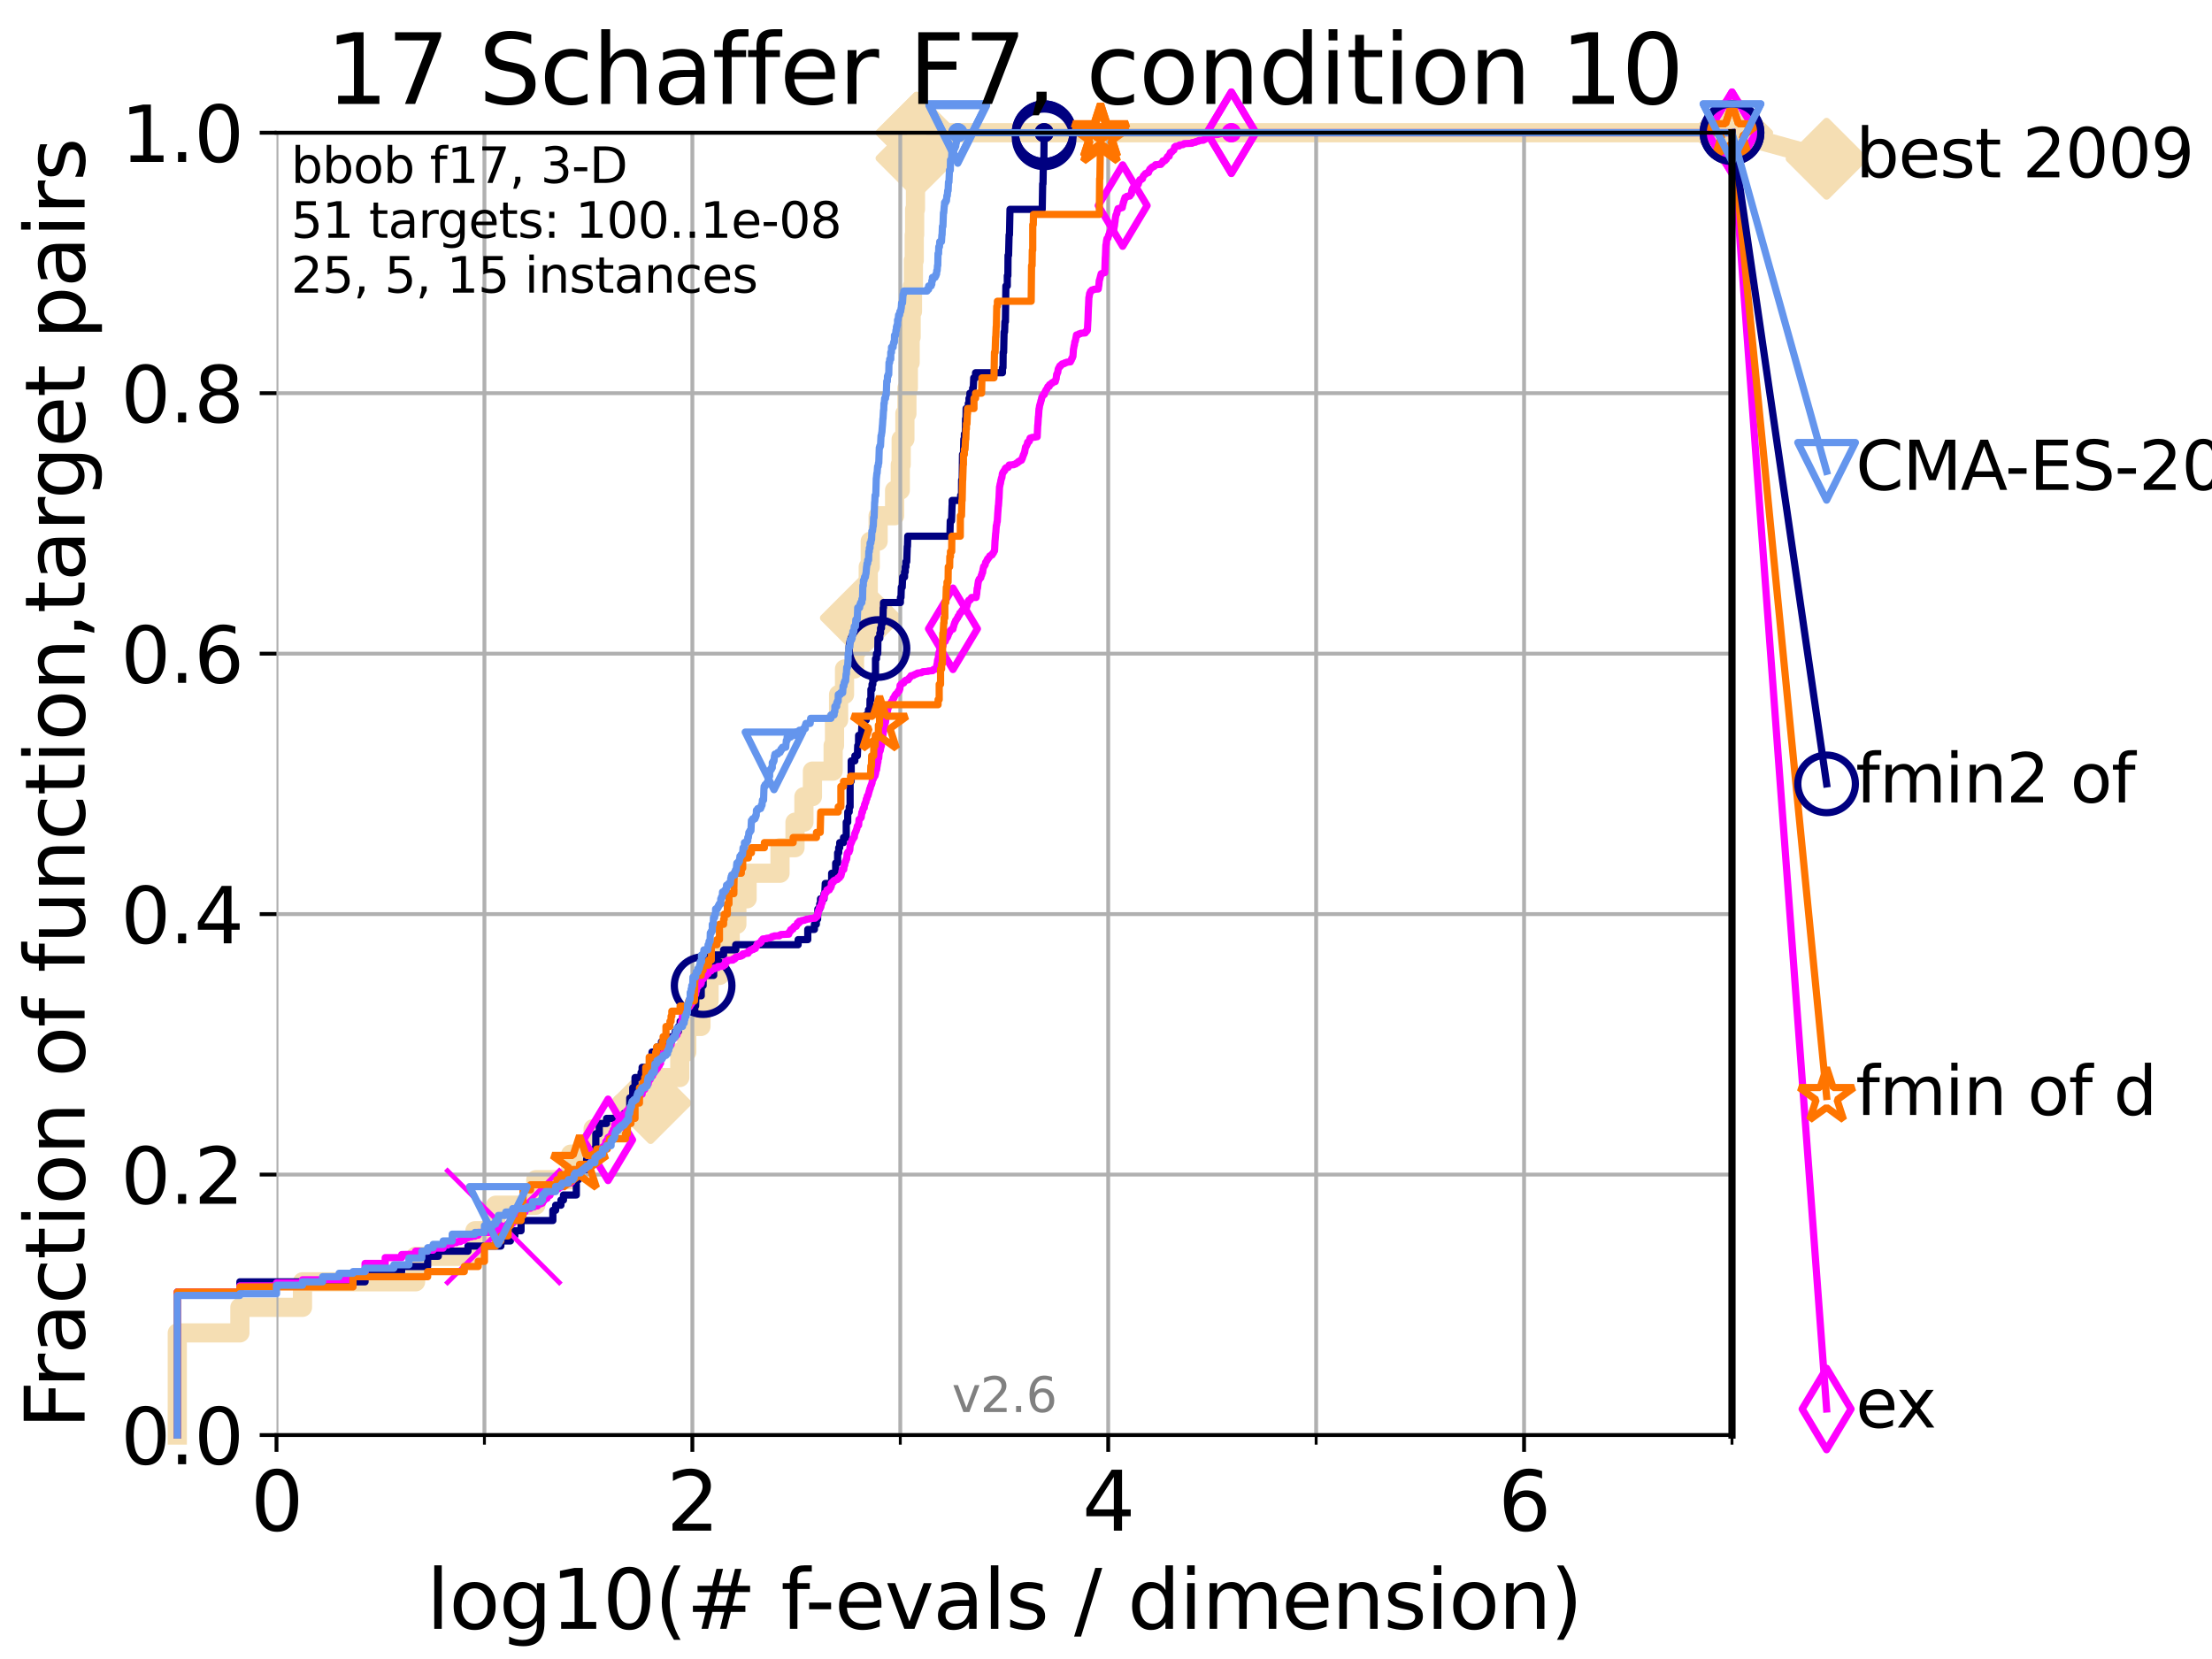 <?xml version="1.0" encoding="utf-8" standalone="no"?>
<!DOCTYPE svg PUBLIC "-//W3C//DTD SVG 1.1//EN"
  "http://www.w3.org/Graphics/SVG/1.1/DTD/svg11.dtd">
<svg xmlns:xlink="http://www.w3.org/1999/xlink" width="460.8pt" height="345.6pt" viewBox="0 0 460.8 345.6" xmlns="http://www.w3.org/2000/svg" version="1.1">
 <defs>
  <style type="text/css">*{stroke-linejoin: round; stroke-linecap: butt}</style>
 </defs>
 <g id="figure_1">
  <g id="patch_1">
   <path d="M 0 345.6 
L 460.8 345.6 
L 460.8 0 
L 0 0 
z
" style="fill: #ffffff"/>
  </g>
  <g id="axes_1">
   <g id="patch_2">
    <path d="M 57.6 298.944 
L 360.806 298.944 
L 360.806 27.648 
L 57.6 27.648 
z
" style="fill: #ffffff"/>
   </g>
   <g id="line2d_1">
    <path d="M 36.933 298.944 
L 36.933 277.666 
L 49.973 277.666 
L 49.973 272.346 
L 63.012 272.346 
L 63.012 267.027 
L 86.578 267.027 
L 86.578 261.707 
L 98.933 261.707 
L 98.933 256.388 
L 103.27 256.388 
L 103.27 251.068 
L 111.621 251.068 
L 111.621 245.749 
L 118.89 245.749 
L 118.89 240.429 
L 123.564 240.429 
L 123.564 235.11 
L 129.486 235.11 
L 129.486 229.79 
L 135.539 229.79 
L 135.539 224.471 
L 141.611 224.471 
L 141.611 219.151 
L 143.066 219.151 
L 143.066 213.832 
L 146.023 213.832 
L 146.023 208.512 
L 147.712 208.512 
L 147.712 203.192 
L 149.922 203.192 
L 149.922 197.873 
L 152.107 197.873 
L 152.107 192.553 
L 153.498 192.553 
L 153.498 187.234 
L 155.633 187.234 
L 155.633 181.914 
L 162.492 181.914 
L 162.492 176.595 
L 165.615 176.595 
L 165.615 171.275 
L 167.472 171.275 
L 167.472 165.956 
L 169.245 165.956 
L 169.245 160.636 
L 173.555 160.636 
L 173.555 155.317 
L 173.843 155.317 
L 173.843 149.997 
L 174.694 149.997 
L 174.694 144.678 
L 175.931 144.678 
L 175.931 139.358 
L 178.009 139.358 
L 178.009 134.039 
L 178.196 134.039 
L 178.196 128.719 
L 179.335 128.719 
L 179.335 123.4 
L 180.872 123.4 
L 180.872 118.08 
L 181.287 118.08 
L 181.287 112.76 
L 182.928 112.76 
L 182.928 107.441 
L 186.362 107.441 
L 186.362 102.121 
L 187.546 102.121 
L 187.546 96.802 
L 187.733 96.802 
L 187.733 91.482 
L 188.505 91.482 
L 188.505 86.163 
L 188.924 86.163 
L 188.924 80.843 
L 189.224 80.843 
L 189.224 75.524 
L 189.599 75.524 
L 189.599 70.204 
L 189.806 70.204 
L 189.806 64.885 
L 190.082 64.885 
L 190.082 59.565 
L 190.278 59.565 
L 190.278 54.246 
L 190.456 54.246 
L 190.456 48.926 
L 190.537 48.926 
L 190.537 43.607 
L 190.707 43.607 
L 190.707 38.287 
L 190.834 38.287 
L 190.834 32.968 
L 190.923 32.968 
L 190.923 27.648 
L 360.806 27.648 
" style="fill: none; stroke: #f5deb3; stroke-width: 4; stroke-linecap: square"/>
   </g>
   <g id="line2d_2">
    <defs>
     <path id="m665fe88d80" d="M -0 7.778 
L 7.778 0 
L 0 -7.778 
L -7.778 -0 
z
" style="stroke: #f5deb3; stroke-width: 1.5; stroke-linejoin: miter"/>
    </defs>
    <g>
     <use xlink:href="#m665fe88d80" x="135.539" y="229.79" style="fill: #f5deb3; stroke: #f5deb3; stroke-width: 1.5; stroke-linejoin: miter"/>
     <use xlink:href="#m665fe88d80" x="179.335" y="128.719" style="fill: #f5deb3; stroke: #f5deb3; stroke-width: 1.5; stroke-linejoin: miter"/>
     <use xlink:href="#m665fe88d80" x="190.923" y="32.968" style="fill: #f5deb3; stroke: #f5deb3; stroke-width: 1.5; stroke-linejoin: miter"/>
     <use xlink:href="#m665fe88d80" x="190.923" y="27.648" style="fill: #f5deb3; stroke: #f5deb3; stroke-width: 1.5; stroke-linejoin: miter"/>
     <use xlink:href="#m665fe88d80" x="190.923" y="27.648" style="fill: #f5deb3; stroke: #f5deb3; stroke-width: 1.5; stroke-linejoin: miter"/>
     <use xlink:href="#m665fe88d80" x="360.806" y="27.648" style="fill: #f5deb3; stroke: #f5deb3; stroke-width: 1.5; stroke-linejoin: miter"/>
    </g>
   </g>
   <g id="line2d_3">
    <path style="fill: none; stroke: #f5deb3; stroke-width: 4; stroke-linecap: square"/>
    <g/>
   </g>
   <g id="line2d_4">
    <path d="M 360.806 27.648 
L 380.515 33.074 
" style="fill: none; stroke: #f5deb3; stroke-width: 4; stroke-linecap: square"/>
    <g>
     <use xlink:href="#m665fe88d80" x="360.806" y="27.648" style="fill: #f5deb3; stroke: #f5deb3; stroke-width: 1.5; stroke-linejoin: miter"/>
     <use xlink:href="#m665fe88d80" x="380.515" y="33.074" style="fill: #f5deb3; stroke: #f5deb3; stroke-width: 1.5; stroke-linejoin: miter"/>
    </g>
   </g>
   <g id="matplotlib.axis_1">
    <g id="xtick_1">
     <g id="line2d_5">
      <path d="M 57.6 298.944 
L 57.6 27.648 
" clip-path="url(#pc11d18ca57)" style="fill: none; stroke: #b0b0b0; stroke-width: 0.8; stroke-linecap: square"/>
     </g>
     <g id="line2d_6">
      <defs>
       <path id="m5a1daf5432" d="M 0 0 
L 0 3.5 
" style="stroke: #000000; stroke-width: 0.8"/>
      </defs>
      <g>
       <use xlink:href="#m5a1daf5432" x="57.6" y="298.944" style="stroke: #000000; stroke-width: 0.8"/>
      </g>
     </g>
     <g id="text_1">
      <!-- 0 -->
      <g transform="translate(52.192 318.861)scale(0.17 -0.17)">
       <defs>
        <path id="DejaVuSans-30" d="M 2034 4250 
Q 1547 4250 1301 3770 
Q 1056 3291 1056 2328 
Q 1056 1369 1301 889 
Q 1547 409 2034 409 
Q 2525 409 2770 889 
Q 3016 1369 3016 2328 
Q 3016 3291 2770 3770 
Q 2525 4250 2034 4250 
z
M 2034 4750 
Q 2819 4750 3233 4129 
Q 3647 3509 3647 2328 
Q 3647 1150 3233 529 
Q 2819 -91 2034 -91 
Q 1250 -91 836 529 
Q 422 1150 422 2328 
Q 422 3509 836 4129 
Q 1250 4750 2034 4750 
z
" transform="scale(0.016)"/>
       </defs>
       <use xlink:href="#DejaVuSans-30"/>
      </g>
     </g>
    </g>
    <g id="xtick_2">
     <g id="line2d_7">
      <path d="M 144.23 298.944 
L 144.23 27.648 
" clip-path="url(#pc11d18ca57)" style="fill: none; stroke: #b0b0b0; stroke-width: 0.8; stroke-linecap: square"/>
     </g>
     <g id="line2d_8">
      <g>
       <use xlink:href="#m5a1daf5432" x="144.23" y="298.944" style="stroke: #000000; stroke-width: 0.8"/>
      </g>
     </g>
     <g id="text_2">
      <!-- 2 -->
      <g transform="translate(138.822 318.861)scale(0.17 -0.17)">
       <defs>
        <path id="DejaVuSans-32" d="M 1228 531 
L 3431 531 
L 3431 0 
L 469 0 
L 469 531 
Q 828 903 1448 1529 
Q 2069 2156 2228 2338 
Q 2531 2678 2651 2914 
Q 2772 3150 2772 3378 
Q 2772 3750 2511 3984 
Q 2250 4219 1831 4219 
Q 1534 4219 1204 4116 
Q 875 4013 500 3803 
L 500 4441 
Q 881 4594 1212 4672 
Q 1544 4750 1819 4750 
Q 2544 4750 2975 4387 
Q 3406 4025 3406 3419 
Q 3406 3131 3298 2873 
Q 3191 2616 2906 2266 
Q 2828 2175 2409 1742 
Q 1991 1309 1228 531 
z
" transform="scale(0.016)"/>
       </defs>
       <use xlink:href="#DejaVuSans-32"/>
      </g>
     </g>
    </g>
    <g id="xtick_3">
     <g id="line2d_9">
      <path d="M 230.861 298.944 
L 230.861 27.648 
" clip-path="url(#pc11d18ca57)" style="fill: none; stroke: #b0b0b0; stroke-width: 0.8; stroke-linecap: square"/>
     </g>
     <g id="line2d_10">
      <g>
       <use xlink:href="#m5a1daf5432" x="230.861" y="298.944" style="stroke: #000000; stroke-width: 0.8"/>
      </g>
     </g>
     <g id="text_3">
      <!-- 4 -->
      <g transform="translate(225.453 318.861)scale(0.17 -0.17)">
       <defs>
        <path id="DejaVuSans-34" d="M 2419 4116 
L 825 1625 
L 2419 1625 
L 2419 4116 
z
M 2253 4666 
L 3047 4666 
L 3047 1625 
L 3713 1625 
L 3713 1100 
L 3047 1100 
L 3047 0 
L 2419 0 
L 2419 1100 
L 313 1100 
L 313 1709 
L 2253 4666 
z
" transform="scale(0.016)"/>
       </defs>
       <use xlink:href="#DejaVuSans-34"/>
      </g>
     </g>
    </g>
    <g id="xtick_4">
     <g id="line2d_11">
      <path d="M 317.491 298.944 
L 317.491 27.648 
" clip-path="url(#pc11d18ca57)" style="fill: none; stroke: #b0b0b0; stroke-width: 0.8; stroke-linecap: square"/>
     </g>
     <g id="line2d_12">
      <g>
       <use xlink:href="#m5a1daf5432" x="317.491" y="298.944" style="stroke: #000000; stroke-width: 0.8"/>
      </g>
     </g>
     <g id="text_4">
      <!-- 6 -->
      <g transform="translate(312.083 318.861)scale(0.17 -0.17)">
       <defs>
        <path id="DejaVuSans-36" d="M 2113 2584 
Q 1688 2584 1439 2293 
Q 1191 2003 1191 1497 
Q 1191 994 1439 701 
Q 1688 409 2113 409 
Q 2538 409 2786 701 
Q 3034 994 3034 1497 
Q 3034 2003 2786 2293 
Q 2538 2584 2113 2584 
z
M 3366 4563 
L 3366 3988 
Q 3128 4100 2886 4159 
Q 2644 4219 2406 4219 
Q 1781 4219 1451 3797 
Q 1122 3375 1075 2522 
Q 1259 2794 1537 2939 
Q 1816 3084 2150 3084 
Q 2853 3084 3261 2657 
Q 3669 2231 3669 1497 
Q 3669 778 3244 343 
Q 2819 -91 2113 -91 
Q 1303 -91 875 529 
Q 447 1150 447 2328 
Q 447 3434 972 4092 
Q 1497 4750 2381 4750 
Q 2619 4750 2861 4703 
Q 3103 4656 3366 4563 
z
" transform="scale(0.016)"/>
       </defs>
       <use xlink:href="#DejaVuSans-36"/>
      </g>
     </g>
    </g>
    <g id="xtick_5">
     <g id="line2d_13">
      <path d="M 100.915 298.944 
L 100.915 27.648 
" clip-path="url(#pc11d18ca57)" style="fill: none; stroke: #b0b0b0; stroke-width: 0.8; stroke-linecap: square"/>
     </g>
     <g id="line2d_14">
      <defs>
       <path id="m7200aad6d5" d="M 0 0 
L 0 2 
" style="stroke: #000000; stroke-width: 0.6"/>
      </defs>
      <g>
       <use xlink:href="#m7200aad6d5" x="100.915" y="298.944" style="stroke: #000000; stroke-width: 0.6"/>
      </g>
     </g>
    </g>
    <g id="xtick_6">
     <g id="line2d_15">
      <path d="M 187.546 298.944 
L 187.546 27.648 
" clip-path="url(#pc11d18ca57)" style="fill: none; stroke: #b0b0b0; stroke-width: 0.8; stroke-linecap: square"/>
     </g>
     <g id="line2d_16">
      <g>
       <use xlink:href="#m7200aad6d5" x="187.546" y="298.944" style="stroke: #000000; stroke-width: 0.6"/>
      </g>
     </g>
    </g>
    <g id="xtick_7">
     <g id="line2d_17">
      <path d="M 274.176 298.944 
L 274.176 27.648 
" clip-path="url(#pc11d18ca57)" style="fill: none; stroke: #b0b0b0; stroke-width: 0.8; stroke-linecap: square"/>
     </g>
     <g id="line2d_18">
      <g>
       <use xlink:href="#m7200aad6d5" x="274.176" y="298.944" style="stroke: #000000; stroke-width: 0.6"/>
      </g>
     </g>
    </g>
    <g id="xtick_8">
     <g id="line2d_19">
      <path d="M 360.806 298.944 
L 360.806 27.648 
" clip-path="url(#pc11d18ca57)" style="fill: none; stroke: #b0b0b0; stroke-width: 0.8; stroke-linecap: square"/>
     </g>
     <g id="line2d_20">
      <g>
       <use xlink:href="#m7200aad6d5" x="360.806" y="298.944" style="stroke: #000000; stroke-width: 0.6"/>
      </g>
     </g>
    </g>
    <g id="text_5">
     <!-- log10(# f-evals / dimension) -->
     <g transform="translate(88.823 339.314)scale(0.17 -0.17)">
      <defs>
       <path id="DejaVuSans-6c" d="M 603 4863 
L 1178 4863 
L 1178 0 
L 603 0 
L 603 4863 
z
" transform="scale(0.016)"/>
       <path id="DejaVuSans-6f" d="M 1959 3097 
Q 1497 3097 1228 2736 
Q 959 2375 959 1747 
Q 959 1119 1226 758 
Q 1494 397 1959 397 
Q 2419 397 2687 759 
Q 2956 1122 2956 1747 
Q 2956 2369 2687 2733 
Q 2419 3097 1959 3097 
z
M 1959 3584 
Q 2709 3584 3137 3096 
Q 3566 2609 3566 1747 
Q 3566 888 3137 398 
Q 2709 -91 1959 -91 
Q 1206 -91 779 398 
Q 353 888 353 1747 
Q 353 2609 779 3096 
Q 1206 3584 1959 3584 
z
" transform="scale(0.016)"/>
       <path id="DejaVuSans-67" d="M 2906 1791 
Q 2906 2416 2648 2759 
Q 2391 3103 1925 3103 
Q 1463 3103 1205 2759 
Q 947 2416 947 1791 
Q 947 1169 1205 825 
Q 1463 481 1925 481 
Q 2391 481 2648 825 
Q 2906 1169 2906 1791 
z
M 3481 434 
Q 3481 -459 3084 -895 
Q 2688 -1331 1869 -1331 
Q 1566 -1331 1297 -1286 
Q 1028 -1241 775 -1147 
L 775 -588 
Q 1028 -725 1275 -790 
Q 1522 -856 1778 -856 
Q 2344 -856 2625 -561 
Q 2906 -266 2906 331 
L 2906 616 
Q 2728 306 2450 153 
Q 2172 0 1784 0 
Q 1141 0 747 490 
Q 353 981 353 1791 
Q 353 2603 747 3093 
Q 1141 3584 1784 3584 
Q 2172 3584 2450 3431 
Q 2728 3278 2906 2969 
L 2906 3500 
L 3481 3500 
L 3481 434 
z
" transform="scale(0.016)"/>
       <path id="DejaVuSans-31" d="M 794 531 
L 1825 531 
L 1825 4091 
L 703 3866 
L 703 4441 
L 1819 4666 
L 2450 4666 
L 2450 531 
L 3481 531 
L 3481 0 
L 794 0 
L 794 531 
z
" transform="scale(0.016)"/>
       <path id="DejaVuSans-28" d="M 1984 4856 
Q 1566 4138 1362 3434 
Q 1159 2731 1159 2009 
Q 1159 1288 1364 580 
Q 1569 -128 1984 -844 
L 1484 -844 
Q 1016 -109 783 600 
Q 550 1309 550 2009 
Q 550 2706 781 3412 
Q 1013 4119 1484 4856 
L 1984 4856 
z
" transform="scale(0.016)"/>
       <path id="DejaVuSans-23" d="M 3272 2816 
L 2363 2816 
L 2100 1772 
L 3016 1772 
L 3272 2816 
z
M 2803 4594 
L 2478 3297 
L 3391 3297 
L 3719 4594 
L 4219 4594 
L 3897 3297 
L 4872 3297 
L 4872 2816 
L 3775 2816 
L 3519 1772 
L 4513 1772 
L 4513 1294 
L 3397 1294 
L 3072 0 
L 2572 0 
L 2894 1294 
L 1978 1294 
L 1656 0 
L 1153 0 
L 1478 1294 
L 494 1294 
L 494 1772 
L 1594 1772 
L 1856 2816 
L 850 2816 
L 850 3297 
L 1978 3297 
L 2297 4594 
L 2803 4594 
z
" transform="scale(0.016)"/>
       <path id="DejaVuSans-20" transform="scale(0.016)"/>
       <path id="DejaVuSans-66" d="M 2375 4863 
L 2375 4384 
L 1825 4384 
Q 1516 4384 1395 4259 
Q 1275 4134 1275 3809 
L 1275 3500 
L 2222 3500 
L 2222 3053 
L 1275 3053 
L 1275 0 
L 697 0 
L 697 3053 
L 147 3053 
L 147 3500 
L 697 3500 
L 697 3744 
Q 697 4328 969 4595 
Q 1241 4863 1831 4863 
L 2375 4863 
z
" transform="scale(0.016)"/>
       <path id="DejaVuSans-2d" d="M 313 2009 
L 1997 2009 
L 1997 1497 
L 313 1497 
L 313 2009 
z
" transform="scale(0.016)"/>
       <path id="DejaVuSans-65" d="M 3597 1894 
L 3597 1613 
L 953 1613 
Q 991 1019 1311 708 
Q 1631 397 2203 397 
Q 2534 397 2845 478 
Q 3156 559 3463 722 
L 3463 178 
Q 3153 47 2828 -22 
Q 2503 -91 2169 -91 
Q 1331 -91 842 396 
Q 353 884 353 1716 
Q 353 2575 817 3079 
Q 1281 3584 2069 3584 
Q 2775 3584 3186 3129 
Q 3597 2675 3597 1894 
z
M 3022 2063 
Q 3016 2534 2758 2815 
Q 2500 3097 2075 3097 
Q 1594 3097 1305 2825 
Q 1016 2553 972 2059 
L 3022 2063 
z
" transform="scale(0.016)"/>
       <path id="DejaVuSans-76" d="M 191 3500 
L 800 3500 
L 1894 563 
L 2988 3500 
L 3597 3500 
L 2284 0 
L 1503 0 
L 191 3500 
z
" transform="scale(0.016)"/>
       <path id="DejaVuSans-61" d="M 2194 1759 
Q 1497 1759 1228 1600 
Q 959 1441 959 1056 
Q 959 750 1161 570 
Q 1363 391 1709 391 
Q 2188 391 2477 730 
Q 2766 1069 2766 1631 
L 2766 1759 
L 2194 1759 
z
M 3341 1997 
L 3341 0 
L 2766 0 
L 2766 531 
Q 2569 213 2275 61 
Q 1981 -91 1556 -91 
Q 1019 -91 701 211 
Q 384 513 384 1019 
Q 384 1609 779 1909 
Q 1175 2209 1959 2209 
L 2766 2209 
L 2766 2266 
Q 2766 2663 2505 2880 
Q 2244 3097 1772 3097 
Q 1472 3097 1187 3025 
Q 903 2953 641 2809 
L 641 3341 
Q 956 3463 1253 3523 
Q 1550 3584 1831 3584 
Q 2591 3584 2966 3190 
Q 3341 2797 3341 1997 
z
" transform="scale(0.016)"/>
       <path id="DejaVuSans-73" d="M 2834 3397 
L 2834 2853 
Q 2591 2978 2328 3040 
Q 2066 3103 1784 3103 
Q 1356 3103 1142 2972 
Q 928 2841 928 2578 
Q 928 2378 1081 2264 
Q 1234 2150 1697 2047 
L 1894 2003 
Q 2506 1872 2764 1633 
Q 3022 1394 3022 966 
Q 3022 478 2636 193 
Q 2250 -91 1575 -91 
Q 1294 -91 989 -36 
Q 684 19 347 128 
L 347 722 
Q 666 556 975 473 
Q 1284 391 1588 391 
Q 1994 391 2212 530 
Q 2431 669 2431 922 
Q 2431 1156 2273 1281 
Q 2116 1406 1581 1522 
L 1381 1569 
Q 847 1681 609 1914 
Q 372 2147 372 2553 
Q 372 3047 722 3315 
Q 1072 3584 1716 3584 
Q 2034 3584 2315 3537 
Q 2597 3491 2834 3397 
z
" transform="scale(0.016)"/>
       <path id="DejaVuSans-2f" d="M 1625 4666 
L 2156 4666 
L 531 -594 
L 0 -594 
L 1625 4666 
z
" transform="scale(0.016)"/>
       <path id="DejaVuSans-64" d="M 2906 2969 
L 2906 4863 
L 3481 4863 
L 3481 0 
L 2906 0 
L 2906 525 
Q 2725 213 2448 61 
Q 2172 -91 1784 -91 
Q 1150 -91 751 415 
Q 353 922 353 1747 
Q 353 2572 751 3078 
Q 1150 3584 1784 3584 
Q 2172 3584 2448 3432 
Q 2725 3281 2906 2969 
z
M 947 1747 
Q 947 1113 1208 752 
Q 1469 391 1925 391 
Q 2381 391 2643 752 
Q 2906 1113 2906 1747 
Q 2906 2381 2643 2742 
Q 2381 3103 1925 3103 
Q 1469 3103 1208 2742 
Q 947 2381 947 1747 
z
" transform="scale(0.016)"/>
       <path id="DejaVuSans-69" d="M 603 3500 
L 1178 3500 
L 1178 0 
L 603 0 
L 603 3500 
z
M 603 4863 
L 1178 4863 
L 1178 4134 
L 603 4134 
L 603 4863 
z
" transform="scale(0.016)"/>
       <path id="DejaVuSans-6d" d="M 3328 2828 
Q 3544 3216 3844 3400 
Q 4144 3584 4550 3584 
Q 5097 3584 5394 3201 
Q 5691 2819 5691 2113 
L 5691 0 
L 5113 0 
L 5113 2094 
Q 5113 2597 4934 2840 
Q 4756 3084 4391 3084 
Q 3944 3084 3684 2787 
Q 3425 2491 3425 1978 
L 3425 0 
L 2847 0 
L 2847 2094 
Q 2847 2600 2669 2842 
Q 2491 3084 2119 3084 
Q 1678 3084 1418 2786 
Q 1159 2488 1159 1978 
L 1159 0 
L 581 0 
L 581 3500 
L 1159 3500 
L 1159 2956 
Q 1356 3278 1631 3431 
Q 1906 3584 2284 3584 
Q 2666 3584 2933 3390 
Q 3200 3197 3328 2828 
z
" transform="scale(0.016)"/>
       <path id="DejaVuSans-6e" d="M 3513 2113 
L 3513 0 
L 2938 0 
L 2938 2094 
Q 2938 2591 2744 2837 
Q 2550 3084 2163 3084 
Q 1697 3084 1428 2787 
Q 1159 2491 1159 1978 
L 1159 0 
L 581 0 
L 581 3500 
L 1159 3500 
L 1159 2956 
Q 1366 3272 1645 3428 
Q 1925 3584 2291 3584 
Q 2894 3584 3203 3211 
Q 3513 2838 3513 2113 
z
" transform="scale(0.016)"/>
       <path id="DejaVuSans-29" d="M 513 4856 
L 1013 4856 
Q 1481 4119 1714 3412 
Q 1947 2706 1947 2009 
Q 1947 1309 1714 600 
Q 1481 -109 1013 -844 
L 513 -844 
Q 928 -128 1133 580 
Q 1338 1288 1338 2009 
Q 1338 2731 1133 3434 
Q 928 4138 513 4856 
z
" transform="scale(0.016)"/>
      </defs>
      <use xlink:href="#DejaVuSans-6c"/>
      <use xlink:href="#DejaVuSans-6f" x="27.783"/>
      <use xlink:href="#DejaVuSans-67" x="88.965"/>
      <use xlink:href="#DejaVuSans-31" x="152.441"/>
      <use xlink:href="#DejaVuSans-30" x="216.064"/>
      <use xlink:href="#DejaVuSans-28" x="279.688"/>
      <use xlink:href="#DejaVuSans-23" x="318.701"/>
      <use xlink:href="#DejaVuSans-20" x="402.49"/>
      <use xlink:href="#DejaVuSans-66" x="434.277"/>
      <use xlink:href="#DejaVuSans-2d" x="463.982"/>
      <use xlink:href="#DejaVuSans-65" x="500.066"/>
      <use xlink:href="#DejaVuSans-76" x="561.59"/>
      <use xlink:href="#DejaVuSans-61" x="620.77"/>
      <use xlink:href="#DejaVuSans-6c" x="682.049"/>
      <use xlink:href="#DejaVuSans-73" x="709.832"/>
      <use xlink:href="#DejaVuSans-20" x="761.932"/>
      <use xlink:href="#DejaVuSans-2f" x="793.719"/>
      <use xlink:href="#DejaVuSans-20" x="827.41"/>
      <use xlink:href="#DejaVuSans-64" x="859.197"/>
      <use xlink:href="#DejaVuSans-69" x="922.674"/>
      <use xlink:href="#DejaVuSans-6d" x="950.457"/>
      <use xlink:href="#DejaVuSans-65" x="1047.869"/>
      <use xlink:href="#DejaVuSans-6e" x="1109.393"/>
      <use xlink:href="#DejaVuSans-73" x="1172.771"/>
      <use xlink:href="#DejaVuSans-69" x="1224.871"/>
      <use xlink:href="#DejaVuSans-6f" x="1252.654"/>
      <use xlink:href="#DejaVuSans-6e" x="1313.836"/>
      <use xlink:href="#DejaVuSans-29" x="1377.215"/>
     </g>
    </g>
   </g>
   <g id="matplotlib.axis_2">
    <g id="ytick_1">
     <g id="line2d_21">
      <path d="M 57.6 298.944 
L 360.806 298.944 
" clip-path="url(#pc11d18ca57)" style="fill: none; stroke: #b0b0b0; stroke-width: 0.8; stroke-linecap: square"/>
     </g>
     <g id="line2d_22">
      <defs>
       <path id="m8007d9164b" d="M 0 0 
L -3.5 0 
" style="stroke: #000000; stroke-width: 0.8"/>
      </defs>
      <g>
       <use xlink:href="#m8007d9164b" x="57.6" y="298.944" style="stroke: #000000; stroke-width: 0.8"/>
      </g>
     </g>
     <g id="text_6">
      <!-- 0.0 -->
      <g transform="translate(25.155 305.023)scale(0.16 -0.16)">
       <defs>
        <path id="DejaVuSans-2e" d="M 684 794 
L 1344 794 
L 1344 0 
L 684 0 
L 684 794 
z
" transform="scale(0.016)"/>
       </defs>
       <use xlink:href="#DejaVuSans-30"/>
       <use xlink:href="#DejaVuSans-2e" x="63.623"/>
       <use xlink:href="#DejaVuSans-30" x="95.41"/>
      </g>
     </g>
    </g>
    <g id="ytick_2">
     <g id="line2d_23">
      <path d="M 57.6 244.685 
L 360.806 244.685 
" clip-path="url(#pc11d18ca57)" style="fill: none; stroke: #b0b0b0; stroke-width: 0.8; stroke-linecap: square"/>
     </g>
     <g id="line2d_24">
      <g>
       <use xlink:href="#m8007d9164b" x="57.6" y="244.685" style="stroke: #000000; stroke-width: 0.8"/>
      </g>
     </g>
     <g id="text_7">
      <!-- 0.2 -->
      <g transform="translate(25.155 250.764)scale(0.16 -0.16)">
       <use xlink:href="#DejaVuSans-30"/>
       <use xlink:href="#DejaVuSans-2e" x="63.623"/>
       <use xlink:href="#DejaVuSans-32" x="95.41"/>
      </g>
     </g>
    </g>
    <g id="ytick_3">
     <g id="line2d_25">
      <path d="M 57.6 190.426 
L 360.806 190.426 
" clip-path="url(#pc11d18ca57)" style="fill: none; stroke: #b0b0b0; stroke-width: 0.8; stroke-linecap: square"/>
     </g>
     <g id="line2d_26">
      <g>
       <use xlink:href="#m8007d9164b" x="57.6" y="190.426" style="stroke: #000000; stroke-width: 0.8"/>
      </g>
     </g>
     <g id="text_8">
      <!-- 0.4 -->
      <g transform="translate(25.155 196.504)scale(0.16 -0.16)">
       <use xlink:href="#DejaVuSans-30"/>
       <use xlink:href="#DejaVuSans-2e" x="63.623"/>
       <use xlink:href="#DejaVuSans-34" x="95.41"/>
      </g>
     </g>
    </g>
    <g id="ytick_4">
     <g id="line2d_27">
      <path d="M 57.6 136.166 
L 360.806 136.166 
" clip-path="url(#pc11d18ca57)" style="fill: none; stroke: #b0b0b0; stroke-width: 0.8; stroke-linecap: square"/>
     </g>
     <g id="line2d_28">
      <g>
       <use xlink:href="#m8007d9164b" x="57.6" y="136.166" style="stroke: #000000; stroke-width: 0.8"/>
      </g>
     </g>
     <g id="text_9">
      <!-- 0.6 -->
      <g transform="translate(25.155 142.245)scale(0.16 -0.16)">
       <use xlink:href="#DejaVuSans-30"/>
       <use xlink:href="#DejaVuSans-2e" x="63.623"/>
       <use xlink:href="#DejaVuSans-36" x="95.41"/>
      </g>
     </g>
    </g>
    <g id="ytick_5">
     <g id="line2d_29">
      <path d="M 57.6 81.907 
L 360.806 81.907 
" clip-path="url(#pc11d18ca57)" style="fill: none; stroke: #b0b0b0; stroke-width: 0.8; stroke-linecap: square"/>
     </g>
     <g id="line2d_30">
      <g>
       <use xlink:href="#m8007d9164b" x="57.6" y="81.907" style="stroke: #000000; stroke-width: 0.8"/>
      </g>
     </g>
     <g id="text_10">
      <!-- 0.8 -->
      <g transform="translate(25.155 87.986)scale(0.16 -0.16)">
       <defs>
        <path id="DejaVuSans-38" d="M 2034 2216 
Q 1584 2216 1326 1975 
Q 1069 1734 1069 1313 
Q 1069 891 1326 650 
Q 1584 409 2034 409 
Q 2484 409 2743 651 
Q 3003 894 3003 1313 
Q 3003 1734 2745 1975 
Q 2488 2216 2034 2216 
z
M 1403 2484 
Q 997 2584 770 2862 
Q 544 3141 544 3541 
Q 544 4100 942 4425 
Q 1341 4750 2034 4750 
Q 2731 4750 3128 4425 
Q 3525 4100 3525 3541 
Q 3525 3141 3298 2862 
Q 3072 2584 2669 2484 
Q 3125 2378 3379 2068 
Q 3634 1759 3634 1313 
Q 3634 634 3220 271 
Q 2806 -91 2034 -91 
Q 1263 -91 848 271 
Q 434 634 434 1313 
Q 434 1759 690 2068 
Q 947 2378 1403 2484 
z
M 1172 3481 
Q 1172 3119 1398 2916 
Q 1625 2713 2034 2713 
Q 2441 2713 2670 2916 
Q 2900 3119 2900 3481 
Q 2900 3844 2670 4047 
Q 2441 4250 2034 4250 
Q 1625 4250 1398 4047 
Q 1172 3844 1172 3481 
z
" transform="scale(0.016)"/>
       </defs>
       <use xlink:href="#DejaVuSans-30"/>
       <use xlink:href="#DejaVuSans-2e" x="63.623"/>
       <use xlink:href="#DejaVuSans-38" x="95.41"/>
      </g>
     </g>
    </g>
    <g id="ytick_6">
     <g id="line2d_31">
      <path d="M 57.6 27.648 
L 360.806 27.648 
" clip-path="url(#pc11d18ca57)" style="fill: none; stroke: #b0b0b0; stroke-width: 0.8; stroke-linecap: square"/>
     </g>
     <g id="line2d_32">
      <g>
       <use xlink:href="#m8007d9164b" x="57.6" y="27.648" style="stroke: #000000; stroke-width: 0.8"/>
      </g>
     </g>
     <g id="text_11">
      <!-- 1.0 -->
      <g transform="translate(25.155 33.727)scale(0.16 -0.16)">
       <use xlink:href="#DejaVuSans-31"/>
       <use xlink:href="#DejaVuSans-2e" x="63.623"/>
       <use xlink:href="#DejaVuSans-30" x="95.41"/>
      </g>
     </g>
    </g>
    <g id="text_12">
     <!-- Fraction of function,target pairs -->
     <g transform="translate(17.62 297.681)rotate(-90)scale(0.17 -0.17)">
      <defs>
       <path id="DejaVuSans-46" d="M 628 4666 
L 3309 4666 
L 3309 4134 
L 1259 4134 
L 1259 2759 
L 3109 2759 
L 3109 2228 
L 1259 2228 
L 1259 0 
L 628 0 
L 628 4666 
z
" transform="scale(0.016)"/>
       <path id="DejaVuSans-72" d="M 2631 2963 
Q 2534 3019 2420 3045 
Q 2306 3072 2169 3072 
Q 1681 3072 1420 2755 
Q 1159 2438 1159 1844 
L 1159 0 
L 581 0 
L 581 3500 
L 1159 3500 
L 1159 2956 
Q 1341 3275 1631 3429 
Q 1922 3584 2338 3584 
Q 2397 3584 2469 3576 
Q 2541 3569 2628 3553 
L 2631 2963 
z
" transform="scale(0.016)"/>
       <path id="DejaVuSans-63" d="M 3122 3366 
L 3122 2828 
Q 2878 2963 2633 3030 
Q 2388 3097 2138 3097 
Q 1578 3097 1268 2742 
Q 959 2388 959 1747 
Q 959 1106 1268 751 
Q 1578 397 2138 397 
Q 2388 397 2633 464 
Q 2878 531 3122 666 
L 3122 134 
Q 2881 22 2623 -34 
Q 2366 -91 2075 -91 
Q 1284 -91 818 406 
Q 353 903 353 1747 
Q 353 2603 823 3093 
Q 1294 3584 2113 3584 
Q 2378 3584 2631 3529 
Q 2884 3475 3122 3366 
z
" transform="scale(0.016)"/>
       <path id="DejaVuSans-74" d="M 1172 4494 
L 1172 3500 
L 2356 3500 
L 2356 3053 
L 1172 3053 
L 1172 1153 
Q 1172 725 1289 603 
Q 1406 481 1766 481 
L 2356 481 
L 2356 0 
L 1766 0 
Q 1100 0 847 248 
Q 594 497 594 1153 
L 594 3053 
L 172 3053 
L 172 3500 
L 594 3500 
L 594 4494 
L 1172 4494 
z
" transform="scale(0.016)"/>
       <path id="DejaVuSans-75" d="M 544 1381 
L 544 3500 
L 1119 3500 
L 1119 1403 
Q 1119 906 1312 657 
Q 1506 409 1894 409 
Q 2359 409 2629 706 
Q 2900 1003 2900 1516 
L 2900 3500 
L 3475 3500 
L 3475 0 
L 2900 0 
L 2900 538 
Q 2691 219 2414 64 
Q 2138 -91 1772 -91 
Q 1169 -91 856 284 
Q 544 659 544 1381 
z
M 1991 3584 
L 1991 3584 
z
" transform="scale(0.016)"/>
       <path id="DejaVuSans-2c" d="M 750 794 
L 1409 794 
L 1409 256 
L 897 -744 
L 494 -744 
L 750 256 
L 750 794 
z
" transform="scale(0.016)"/>
       <path id="DejaVuSans-70" d="M 1159 525 
L 1159 -1331 
L 581 -1331 
L 581 3500 
L 1159 3500 
L 1159 2969 
Q 1341 3281 1617 3432 
Q 1894 3584 2278 3584 
Q 2916 3584 3314 3078 
Q 3713 2572 3713 1747 
Q 3713 922 3314 415 
Q 2916 -91 2278 -91 
Q 1894 -91 1617 61 
Q 1341 213 1159 525 
z
M 3116 1747 
Q 3116 2381 2855 2742 
Q 2594 3103 2138 3103 
Q 1681 3103 1420 2742 
Q 1159 2381 1159 1747 
Q 1159 1113 1420 752 
Q 1681 391 2138 391 
Q 2594 391 2855 752 
Q 3116 1113 3116 1747 
z
" transform="scale(0.016)"/>
      </defs>
      <use xlink:href="#DejaVuSans-46"/>
      <use xlink:href="#DejaVuSans-72" x="50.27"/>
      <use xlink:href="#DejaVuSans-61" x="91.383"/>
      <use xlink:href="#DejaVuSans-63" x="152.662"/>
      <use xlink:href="#DejaVuSans-74" x="207.643"/>
      <use xlink:href="#DejaVuSans-69" x="246.852"/>
      <use xlink:href="#DejaVuSans-6f" x="274.635"/>
      <use xlink:href="#DejaVuSans-6e" x="335.816"/>
      <use xlink:href="#DejaVuSans-20" x="399.195"/>
      <use xlink:href="#DejaVuSans-6f" x="430.982"/>
      <use xlink:href="#DejaVuSans-66" x="492.164"/>
      <use xlink:href="#DejaVuSans-20" x="527.369"/>
      <use xlink:href="#DejaVuSans-66" x="559.156"/>
      <use xlink:href="#DejaVuSans-75" x="594.361"/>
      <use xlink:href="#DejaVuSans-6e" x="657.74"/>
      <use xlink:href="#DejaVuSans-63" x="721.119"/>
      <use xlink:href="#DejaVuSans-74" x="776.1"/>
      <use xlink:href="#DejaVuSans-69" x="815.309"/>
      <use xlink:href="#DejaVuSans-6f" x="843.092"/>
      <use xlink:href="#DejaVuSans-6e" x="904.273"/>
      <use xlink:href="#DejaVuSans-2c" x="967.652"/>
      <use xlink:href="#DejaVuSans-74" x="999.439"/>
      <use xlink:href="#DejaVuSans-61" x="1038.648"/>
      <use xlink:href="#DejaVuSans-72" x="1099.928"/>
      <use xlink:href="#DejaVuSans-67" x="1139.291"/>
      <use xlink:href="#DejaVuSans-65" x="1202.768"/>
      <use xlink:href="#DejaVuSans-74" x="1264.291"/>
      <use xlink:href="#DejaVuSans-20" x="1303.5"/>
      <use xlink:href="#DejaVuSans-70" x="1335.287"/>
      <use xlink:href="#DejaVuSans-61" x="1398.764"/>
      <use xlink:href="#DejaVuSans-69" x="1460.043"/>
      <use xlink:href="#DejaVuSans-72" x="1487.826"/>
      <use xlink:href="#DejaVuSans-73" x="1528.939"/>
     </g>
    </g>
   </g>
   <g id="line2d_33">
    <defs>
     <path id="ma6499a7b03" d="M 0 1.5 
C 0.398 1.5 0.779 1.342 1.061 1.061 
C 1.342 0.779 1.5 0.398 1.5 0 
C 1.5 -0.398 1.342 -0.779 1.061 -1.061 
C 0.779 -1.342 0.398 -1.5 0 -1.5 
C -0.398 -1.5 -0.779 -1.342 -1.061 -1.061 
C -1.342 -0.779 -1.5 -0.398 -1.5 0 
C -1.5 0.398 -1.342 0.779 -1.061 1.061 
C -0.779 1.342 -0.398 1.5 0 1.5 
z
" style="stroke: #f5deb3"/>
    </defs>
    <g>
     <use xlink:href="#ma6499a7b03" x="190.923" y="27.648" style="fill: #f5deb3; stroke: #f5deb3"/>
     <use xlink:href="#ma6499a7b03" x="190.923" y="27.648" style="fill: #f5deb3; stroke: #f5deb3"/>
    </g>
   </g>
   <g id="line2d_34">
    <defs>
     <path id="mcaf19956e5" d="M 0 1.5 
C 0.398 1.5 0.779 1.342 1.061 1.061 
C 1.342 0.779 1.5 0.398 1.5 0 
C 1.5 -0.398 1.342 -0.779 1.061 -1.061 
C 0.779 -1.342 0.398 -1.5 0 -1.5 
C -0.398 -1.5 -0.779 -1.342 -1.061 -1.061 
C -1.342 -0.779 -1.5 -0.398 -1.5 0 
C -1.5 0.398 -1.342 0.779 -1.061 1.061 
C -0.779 1.342 -0.398 1.5 0 1.5 
z
" style="stroke: #000080"/>
    </defs>
    <g>
     <use xlink:href="#mcaf19956e5" x="217.512" y="27.648" style="fill: #000080; stroke: #000080"/>
     <use xlink:href="#mcaf19956e5" x="217.512" y="27.648" style="fill: #000080; stroke: #000080"/>
    </g>
   </g>
   <g id="line2d_35">
    <path d="M 36.933 298.944 
L 36.933 269.155 
L 49.973 269.155 
L 49.973 267.027 
L 76.051 267.027 
L 76.051 264.899 
L 83.678 264.899 
L 83.678 263.835 
L 89.09 263.835 
L 89.09 261.707 
L 91.306 261.707 
L 91.306 260.643 
L 97.485 260.643 
L 97.485 259.579 
L 104.345 259.579 
L 104.345 258.516 
L 106.327 258.516 
L 106.327 257.452 
L 107.245 257.452 
L 107.245 256.388 
L 108.543 256.388 
L 108.543 254.26 
L 115.168 254.26 
L 115.168 252.132 
L 115.747 252.132 
L 115.747 251.068 
L 116.854 251.068 
L 116.854 250.004 
L 117.384 250.004 
L 117.384 248.94 
L 120.059 248.94 
L 120.059 245.749 
L 120.507 245.749 
L 120.507 243.621 
L 122.199 243.621 
L 122.199 241.493 
L 123.751 241.493 
L 123.751 239.365 
L 124.12 239.365 
L 124.12 236.174 
L 124.837 236.174 
L 124.837 234.046 
L 126.356 234.046 
L 126.356 232.982 
L 130.027 232.982 
L 130.027 231.918 
L 131.065 231.918 
L 131.065 230.854 
L 131.191 230.854 
L 131.191 228.726 
L 131.808 228.726 
L 131.808 226.598 
L 132.287 226.598 
L 132.287 224.471 
L 133.546 224.471 
L 133.546 223.407 
L 133.766 223.407 
L 133.766 222.343 
L 135.539 222.343 
L 135.539 221.279 
L 135.737 221.279 
L 135.835 219.151 
L 136.883 219.151 
L 136.883 218.087 
L 137.788 218.087 
L 137.788 217.023 
L 139.875 217.023 
L 139.875 215.959 
L 140.65 215.959 
L 140.65 214.895 
L 141.32 214.895 
L 141.32 213.832 
L 141.683 213.832 
L 141.683 212.768 
L 142.248 212.768 
L 142.248 211.704 
L 142.387 211.704 
L 142.387 210.64 
L 144.725 210.64 
L 144.725 209.576 
L 144.908 209.576 
L 144.968 207.448 
L 146.08 207.448 
L 146.08 205.32 
L 146.474 205.32 
L 146.474 203.192 
L 148.677 203.192 
L 148.677 200.001 
L 148.874 200.001 
L 148.874 198.937 
L 150.738 198.937 
L 150.738 197.873 
L 153.267 197.873 
L 153.267 196.809 
L 166.267 196.809 
L 166.267 195.745 
L 168.274 195.745 
L 168.274 193.617 
L 169.655 193.617 
L 169.655 192.553 
L 170.056 192.553 
L 170.056 191.49 
L 170.324 191.49 
L 170.371 189.362 
L 170.758 189.362 
L 170.758 188.298 
L 170.926 188.298 
L 170.926 187.234 
L 171.655 187.234 
L 171.655 186.17 
L 171.814 186.17 
L 171.915 184.042 
L 173.249 184.042 
L 173.249 181.914 
L 174.088 181.914 
L 174.088 179.787 
L 174.494 179.787 
L 174.494 177.659 
L 174.718 177.659 
L 174.718 176.595 
L 174.928 176.595 
L 174.928 175.531 
L 175.72 175.531 
L 175.72 174.467 
L 176.288 174.467 
L 176.288 171.275 
L 176.593 171.275 
L 176.605 169.147 
L 176.905 169.147 
L 176.905 168.084 
L 177.092 168.084 
L 177.092 162.764 
L 177.32 162.764 
L 177.32 158.508 
L 178.082 158.508 
L 178.082 157.445 
L 178.604 157.445 
L 178.684 155.317 
L 178.844 155.317 
L 178.864 153.189 
L 179.452 153.189 
L 179.548 151.061 
L 179.937 151.061 
L 179.937 149.997 
L 180.456 149.997 
L 180.456 148.933 
L 180.916 148.933 
L 180.916 147.869 
L 181.217 147.869 
L 181.244 145.742 
L 181.427 145.742 
L 181.427 143.614 
L 181.66 143.614 
L 181.66 142.55 
L 181.83 142.55 
L 181.83 141.486 
L 182.259 141.486 
L 182.259 140.422 
L 182.383 140.422 
L 182.383 137.23 
L 182.588 137.23 
L 182.588 136.166 
L 182.848 136.166 
L 182.896 132.975 
L 183.277 132.975 
L 183.277 131.911 
L 183.434 131.911 
L 183.434 130.847 
L 183.628 130.847 
L 183.628 129.783 
L 183.919 129.783 
L 183.995 126.591 
L 184.048 126.591 
L 184.048 125.527 
L 187.571 125.527 
L 187.571 124.463 
L 187.695 124.463 
L 187.758 122.336 
L 187.949 122.336 
L 188.041 120.208 
L 188.434 120.208 
L 188.434 119.144 
L 188.582 119.144 
L 188.582 118.08 
L 188.718 118.08 
L 188.718 117.016 
L 188.889 117.016 
L 188.999 113.824 
L 189.046 113.824 
L 189.103 111.697 
L 197.882 111.697 
L 197.954 108.505 
L 198.219 108.505 
L 198.329 105.313 
L 198.35 105.313 
L 198.35 104.249 
L 200.118 104.249 
L 200.118 103.185 
L 200.304 103.185 
L 200.323 99.994 
L 200.446 99.994 
L 200.506 94.674 
L 200.707 94.674 
L 200.781 91.482 
L 200.902 91.482 
L 200.902 90.418 
L 201.098 90.418 
L 201.144 87.227 
L 201.235 87.227 
L 201.259 85.099 
L 201.716 85.099 
L 201.716 84.035 
L 201.86 84.035 
L 201.86 82.971 
L 202.044 82.971 
L 202.044 81.907 
L 202.621 81.907 
L 202.621 80.843 
L 202.75 80.843 
L 202.845 78.715 
L 203.225 78.715 
L 203.225 77.652 
L 208.827 77.652 
L 208.827 76.588 
L 208.942 76.588 
L 208.978 73.396 
L 209.074 73.396 
L 209.17 69.14 
L 209.271 69.14 
L 209.34 67.013 
L 209.448 67.013 
L 209.545 59.565 
L 209.841 59.565 
L 209.841 57.437 
L 209.959 57.437 
L 209.994 53.182 
L 210.104 53.182 
L 210.213 48.926 
L 210.29 48.926 
L 210.398 43.607 
L 217.115 43.607 
L 217.205 38.287 
L 217.277 38.287 
L 217.372 32.968 
L 217.461 32.968 
L 217.512 27.648 
L 360.806 27.648 
L 360.806 27.648 
" style="fill: none; stroke: #000080; stroke-width: 1.5; stroke-linecap: square"/>
   </g>
   <g id="line2d_36">
    <defs>
     <path id="m80101287bd" d="M 0 6 
C 1.591 6 3.117 5.368 4.243 4.243 
C 5.368 3.117 6 1.591 6 0 
C 6 -1.591 5.368 -3.117 4.243 -4.243 
C 3.117 -5.368 1.591 -6 0 -6 
C -1.591 -6 -3.117 -5.368 -4.243 -4.243 
C -5.368 -3.117 -6 -1.591 -6 0 
C -6 1.591 -5.368 3.117 -4.243 4.243 
C -3.117 5.368 -1.591 6 0 6 
z
" style="stroke: #000080; stroke-width: 1.5"/>
    </defs>
    <g>
     <use xlink:href="#m80101287bd" x="146.474" y="205.32" style="fill-opacity: 0; stroke: #000080; stroke-width: 1.5"/>
     <use xlink:href="#m80101287bd" x="182.896" y="135.102" style="fill-opacity: 0; stroke: #000080; stroke-width: 1.5"/>
     <use xlink:href="#m80101287bd" x="217.512" y="28.712" style="fill-opacity: 0; stroke: #000080; stroke-width: 1.5"/>
     <use xlink:href="#m80101287bd" x="217.512" y="27.648" style="fill-opacity: 0; stroke: #000080; stroke-width: 1.5"/>
     <use xlink:href="#m80101287bd" x="217.512" y="27.648" style="fill-opacity: 0; stroke: #000080; stroke-width: 1.5"/>
     <use xlink:href="#m80101287bd" x="360.806" y="27.648" style="fill-opacity: 0; stroke: #000080; stroke-width: 1.5"/>
    </g>
   </g>
   <g id="line2d_37">
    <path style="fill: none; stroke: #000080; stroke-width: 1.5; stroke-linecap: square"/>
    <g/>
   </g>
   <g id="line2d_38">
    <defs>
     <path id="m2b7e3a5bcb" d="M 0 1.5 
C 0.398 1.5 0.779 1.342 1.061 1.061 
C 1.342 0.779 1.5 0.398 1.5 0 
C 1.5 -0.398 1.342 -0.779 1.061 -1.061 
C 0.779 -1.342 0.398 -1.5 0 -1.5 
C -0.398 -1.5 -0.779 -1.342 -1.061 -1.061 
C -1.342 -0.779 -1.5 -0.398 -1.5 0 
C -1.5 0.398 -1.342 0.779 -1.061 1.061 
C -0.779 1.342 -0.398 1.5 0 1.5 
z
" style="stroke: #ff00ff"/>
    </defs>
    <g>
     <use xlink:href="#m2b7e3a5bcb" x="256.515" y="27.648" style="fill: #ff00ff; stroke: #ff00ff"/>
     <use xlink:href="#m2b7e3a5bcb" x="256.515" y="27.648" style="fill: #ff00ff; stroke: #ff00ff"/>
    </g>
   </g>
   <g id="line2d_39">
    <path d="M 36.933 298.944 
L 36.933 269.155 
L 49.973 269.155 
L 49.973 267.878 
L 57.6 267.878 
L 57.6 267.24 
L 63.012 267.24 
L 63.012 266.601 
L 73.539 266.601 
L 73.539 265.75 
L 76.051 265.75 
L 76.051 263.197 
L 80.249 263.197 
L 80.249 261.991 
L 83.678 261.991 
L 83.678 261.353 
L 86.578 261.282 
L 86.578 260.643 
L 89.09 260.643 
L 89.09 260.431 
L 90.231 260.431 
L 90.231 260.005 
L 92.323 260.005 
L 92.323 259.367 
L 93.288 259.367 
L 93.288 259.154 
L 94.206 259.154 
L 94.206 258.87 
L 95.081 258.87 
L 95.081 258.657 
L 95.917 258.657 
L 95.917 258.374 
L 96.718 258.374 
L 96.718 257.948 
L 97.485 257.877 
L 97.485 257.664 
L 98.223 257.664 
L 98.223 257.594 
L 98.223 257.523 
L 98.933 257.523 
L 98.933 257.31 
L 99.617 257.31 
L 99.617 256.742 
L 102.708 256.742 
L 102.708 256.246 
L 103.27 256.246 
L 103.27 255.962 
L 104.345 255.962 
L 104.345 255.749 
L 104.86 255.749 
L 104.86 255.537 
L 105.362 255.537 
L 105.362 255.324 
L 105.851 255.324 
L 105.851 255.111 
L 106.327 255.111 
L 106.327 254.898 
L 106.791 254.898 
L 106.791 254.473 
L 107.245 254.473 
L 107.245 253.763 
L 108.12 253.763 
L 108.12 253.622 
L 108.543 253.622 
L 108.543 252.487 
L 109.361 252.487 
L 109.361 251.707 
L 110.525 251.707 
L 110.525 251.494 
L 111.262 251.423 
L 111.262 251.21 
L 111.972 251.21 
L 111.972 250.785 
L 112.657 250.785 
L 112.657 250.714 
L 112.657 250.643 
L 112.989 250.643 
L 112.989 250.146 
L 113.317 250.146 
L 113.317 249.65 
L 113.954 249.65 
L 113.954 249.153 
L 114.265 249.153 
L 114.265 249.011 
L 114.571 249.011 
L 114.571 248.515 
L 114.872 248.515 
L 114.872 248.16 
L 115.46 248.16 
L 115.46 247.735 
L 116.309 247.664 
L 116.309 247.238 
L 117.121 247.238 
L 117.121 247.025 
L 117.384 247.025 
L 117.384 246.742 
L 118.152 246.671 
L 118.152 246.6 
L 118.647 246.529 
L 118.647 246.458 
L 118.89 246.458 
L 118.89 246.245 
L 119.129 246.245 
L 119.129 245.11 
L 119.366 245.11 
L 119.366 244.898 
L 119.6 244.898 
L 119.6 244.685 
L 120.284 244.614 
L 120.284 244.543 
L 120.727 244.543 
L 120.727 244.046 
L 121.159 243.976 
L 121.159 243.763 
L 121.372 243.692 
L 121.372 243.621 
L 121.582 243.621 
L 121.582 243.479 
L 121.995 243.479 
L 121.995 243.266 
L 122.4 243.195 
L 122.4 243.124 
L 122.599 243.053 
L 122.599 242.912 
L 122.991 242.912 
L 122.991 242.841 
L 122.991 242.415 
L 123.184 242.415 
L 123.184 241.99 
L 123.375 241.99 
L 123.375 241.848 
L 123.564 241.848 
L 123.564 241.635 
L 123.936 241.564 
L 123.936 241.28 
L 124.482 241.28 
L 124.482 241.068 
L 124.66 241.068 
L 124.66 240.926 
L 124.837 240.926 
L 124.837 240.5 
L 125.185 240.5 
L 125.185 239.72 
L 125.357 239.72 
L 125.357 239.507 
L 125.527 239.507 
L 125.527 238.94 
L 126.029 238.94 
L 126.029 238.443 
L 126.193 238.443 
L 126.193 237.805 
L 126.356 237.805 
L 126.356 237.592 
L 126.517 237.592 
L 126.517 237.45 
L 126.677 237.45 
L 126.677 236.954 
L 126.994 236.954 
L 126.994 236.741 
L 127.458 236.67 
L 127.458 235.961 
L 127.61 235.961 
L 127.61 235.748 
L 127.761 235.748 
L 127.761 235.322 
L 128.06 235.252 
L 128.06 234.259 
L 128.354 234.188 
L 128.354 234.117 
L 128.643 234.117 
L 128.643 233.904 
L 128.786 233.904 
L 128.786 233.691 
L 128.928 233.691 
L 128.928 233.549 
L 129.209 233.478 
L 129.209 233.195 
L 129.348 233.195 
L 129.348 232.627 
L 129.623 232.556 
L 129.623 232.273 
L 130.16 232.273 
L 130.16 232.06 
L 130.423 231.989 
L 130.423 231.563 
L 130.683 231.563 
L 130.683 231.28 
L 130.939 231.28 
L 130.939 230.996 
L 131.316 230.996 
L 131.316 230.712 
L 131.44 230.712 
L 131.44 230.57 
L 131.564 230.57 
L 131.564 230.428 
L 131.929 230.428 
L 131.929 230.003 
L 132.287 229.932 
L 132.287 229.506 
L 132.523 229.435 
L 132.523 229.152 
L 132.639 229.152 
L 132.639 228.797 
L 132.87 228.797 
L 132.87 228.584 
L 132.984 228.584 
L 132.984 228.443 
L 133.211 228.443 
L 133.211 228.017 
L 133.766 227.946 
L 133.875 226.953 
L 134.305 226.953 
L 134.411 226.173 
L 134.621 226.102 
L 134.621 225.889 
L 135.034 225.818 
L 135.136 225.109 
L 135.238 225.109 
L 135.339 224.896 
L 135.439 224.896 
L 135.439 224.187 
L 135.933 224.116 
L 136.03 223.619 
L 136.223 223.549 
L 136.319 223.123 
L 136.509 223.123 
L 136.509 223.052 
L 136.509 222.91 
L 136.697 222.91 
L 136.79 222.556 
L 136.975 222.556 
L 137.067 221.988 
L 137.341 221.988 
L 137.341 221.917 
L 137.431 221.492 
L 137.61 221.492 
L 137.61 220.711 
L 137.788 220.711 
L 137.876 220.286 
L 138.138 220.215 
L 138.138 219.435 
L 138.31 219.435 
L 138.396 219.222 
L 138.481 219.222 
L 138.566 218.442 
L 138.819 218.371 
L 138.819 218.3 
L 139.15 218.3 
L 139.232 218.016 
L 139.395 217.945 
L 139.476 217.803 
L 139.556 217.803 
L 139.556 217.662 
L 139.796 217.662 
L 139.875 216.456 
L 140.111 216.456 
L 140.111 216.243 
L 140.497 216.243 
L 140.574 215.817 
L 140.65 215.817 
L 140.65 215.605 
L 141.025 215.605 
L 141.099 214.895 
L 141.173 214.895 
L 141.247 214.328 
L 141.393 214.257 
L 141.466 213.973 
L 141.683 213.973 
L 141.683 213.69 
L 141.897 213.619 
L 141.968 212.839 
L 142.109 212.768 
L 142.179 211.633 
L 142.248 211.633 
L 142.248 211.42 
L 142.525 211.349 
L 142.594 210.924 
L 142.73 210.924 
L 142.798 210.356 
L 143 210.285 
L 143 210.214 
L 143.265 210.143 
L 143.265 209.931 
L 143.397 209.931 
L 143.397 209.789 
L 143.593 209.789 
L 143.593 209.647 
L 143.722 209.647 
L 143.722 209.363 
L 143.914 209.292 
L 143.914 209.15 
L 144.041 209.15 
L 144.041 208.938 
L 144.23 208.867 
L 144.293 208.583 
L 144.418 208.512 
L 144.48 208.016 
L 144.603 208.016 
L 144.664 207.235 
L 144.908 207.164 
L 144.968 206.455 
L 145.088 206.384 
L 145.148 205.533 
L 145.444 205.533 
L 145.503 205.178 
L 145.678 205.178 
L 145.678 205.037 
L 145.966 205.037 
L 145.966 204.966 
L 146.023 204.824 
L 146.08 204.824 
L 146.137 203.973 
L 146.53 203.902 
L 146.64 203.547 
L 146.75 203.547 
L 146.75 203.334 
L 147.022 203.334 
L 147.076 202.838 
L 147.503 202.838 
L 147.555 202.554 
L 147.712 202.483 
L 147.712 202.27 
L 148.125 202.27 
L 148.176 201.987 
L 148.528 201.916 
L 148.528 201.845 
L 148.776 201.845 
L 148.776 201.632 
L 149.548 201.561 
L 149.548 201.348 
L 150.649 201.277 
L 150.649 201.065 
L 151.046 200.994 
L 151.133 200.284 
L 151.52 200.284 
L 151.52 200.072 
L 152.676 200.001 
L 152.676 199.788 
L 153.033 199.788 
L 153.033 199.646 
L 153.189 199.646 
L 153.189 199.433 
L 153.498 199.362 
L 153.498 199.291 
L 154.175 199.221 
L 154.175 199.15 
L 154.432 199.15 
L 154.432 199.008 
L 154.722 199.008 
L 154.722 198.724 
L 155.322 198.653 
L 155.322 198.582 
L 155.837 198.582 
L 155.938 198.157 
L 156.305 198.086 
L 156.371 197.873 
L 156.921 197.802 
L 156.953 197.589 
L 157.363 197.589 
L 157.457 197.235 
L 157.581 197.164 
L 157.642 196.88 
L 157.703 196.88 
L 157.703 196.809 
L 157.703 196.738 
L 157.826 196.738 
L 157.826 196.596 
L 158.306 196.525 
L 158.336 196.313 
L 158.572 196.242 
L 158.659 195.887 
L 158.833 195.816 
L 158.919 195.603 
L 159.707 195.532 
L 159.707 195.461 
L 160.436 195.39 
L 160.436 195.32 
L 160.752 195.249 
L 160.83 195.107 
L 161.316 195.036 
L 161.316 194.965 
L 162.349 194.965 
L 162.349 194.823 
L 162.658 194.752 
L 162.658 194.681 
L 164.324 194.61 
L 164.389 194.185 
L 164.538 194.114 
L 164.581 193.972 
L 164.708 193.972 
L 164.708 193.688 
L 164.918 193.617 
L 164.918 193.546 
L 165.187 193.546 
L 165.29 193.192 
L 165.372 193.121 
L 165.473 192.979 
L 165.855 192.979 
L 165.934 192.695 
L 166.033 192.695 
L 166.111 192.27 
L 166.461 192.27 
L 166.48 191.915 
L 166.992 191.844 
L 166.992 191.773 
L 167.599 191.702 
L 167.599 191.631 
L 167.993 191.56 
L 167.993 191.49 
L 168.723 191.419 
L 168.723 191.348 
L 169.816 191.277 
L 169.816 191.064 
L 170.056 191.064 
L 170.056 190.851 
L 170.293 190.851 
L 170.34 190.213 
L 170.434 190.213 
L 170.496 189.716 
L 170.62 189.645 
L 170.681 189.22 
L 170.743 189.22 
L 170.743 189.007 
L 171.001 188.936 
L 171.092 188.369 
L 171.167 188.298 
L 171.182 188.014 
L 171.286 188.014 
L 171.331 187.234 
L 171.42 187.234 
L 171.42 187.163 
L 171.42 187.092 
L 171.625 187.092 
L 171.727 186.454 
L 171.757 186.454 
L 171.771 186.099 
L 172.016 186.028 
L 172.087 185.886 
L 172.144 185.886 
L 172.244 185.603 
L 172.272 185.603 
L 172.272 185.39 
L 172.76 185.39 
L 172.801 185.035 
L 173.033 184.964 
L 173.114 184.681 
L 173.182 184.61 
L 173.182 183.971 
L 173.302 183.971 
L 173.382 183.758 
L 173.621 183.758 
L 173.673 183.475 
L 173.908 183.404 
L 173.908 183.333 
L 174.343 183.262 
L 174.343 183.191 
L 174.494 183.191 
L 174.531 182.907 
L 174.904 182.836 
L 175.001 182.482 
L 175.172 182.482 
L 175.28 182.056 
L 175.292 182.056 
L 175.4 181.418 
L 175.424 181.418 
L 175.472 181.134 
L 175.767 181.134 
L 175.873 180.212 
L 175.977 180.212 
L 176.047 179.503 
L 176.196 179.432 
L 176.265 179.006 
L 176.379 178.935 
L 176.481 177.801 
L 176.515 177.801 
L 176.616 177.517 
L 176.872 177.517 
L 176.971 177.091 
L 177.026 177.091 
L 177.125 175.815 
L 177.277 175.744 
L 177.331 175.389 
L 177.428 175.389 
L 177.524 174.893 
L 177.652 174.893 
L 177.684 174.68 
L 177.821 174.609 
L 177.915 174.396 
L 177.968 174.396 
L 178.061 173.616 
L 178.154 173.545 
L 178.257 173.19 
L 178.35 173.119 
L 178.421 172.765 
L 178.492 172.694 
L 178.583 172.126 
L 178.654 172.055 
L 178.724 171.914 
L 178.864 171.914 
L 178.953 170.708 
L 179.111 170.637 
L 179.111 170.566 
L 179.248 170.495 
L 179.345 170.282 
L 179.403 170.282 
L 179.49 169.573 
L 179.529 169.502 
L 179.538 169.218 
L 179.682 169.147 
L 179.758 168.58 
L 179.824 168.58 
L 179.89 168.296 
L 180.031 168.296 
L 180.105 167.587 
L 180.198 167.516 
L 180.281 167.162 
L 180.374 167.091 
L 180.465 166.452 
L 180.593 166.381 
L 180.674 165.814 
L 180.827 165.743 
L 180.925 165.317 
L 180.943 165.317 
L 181.05 164.821 
L 181.103 164.75 
L 181.182 164.324 
L 181.279 164.254 
L 181.375 163.757 
L 181.427 163.686 
L 181.505 163.473 
L 181.548 163.473 
L 181.625 163.119 
L 181.66 163.119 
L 181.745 162.409 
L 181.898 162.338 
L 181.974 162.055 
L 182.025 162.055 
L 182.125 161.7 
L 182.275 161.629 
L 182.383 161.133 
L 182.4 161.133 
L 182.49 160.423 
L 182.604 160.353 
L 182.71 159.572 
L 182.726 159.572 
L 182.831 158.863 
L 182.88 158.792 
L 182.936 158.012 
L 183.048 157.941 
L 183.151 156.806 
L 183.198 156.735 
L 183.301 156.452 
L 183.364 156.381 
L 183.473 155.742 
L 183.488 155.742 
L 183.582 155.388 
L 183.605 155.388 
L 183.69 154.678 
L 183.736 154.607 
L 183.835 153.544 
L 183.881 153.473 
L 183.987 152.621 
L 183.995 152.621 
L 184.101 152.125 
L 184.153 152.125 
L 184.228 151.132 
L 184.273 151.132 
L 184.37 150.565 
L 184.466 150.494 
L 184.577 149.43 
L 184.628 149.359 
L 184.738 148.579 
L 184.745 148.579 
L 184.832 148.224 
L 184.868 148.224 
L 184.962 147.515 
L 185.062 147.444 
L 185.141 147.089 
L 185.318 147.018 
L 185.389 146.735 
L 185.473 146.664 
L 185.501 146.522 
L 185.633 146.451 
L 185.709 146.167 
L 185.82 146.096 
L 185.929 145.954 
L 185.997 145.883 
L 186.065 145.458 
L 186.228 145.387 
L 186.328 145.103 
L 186.348 145.103 
L 186.408 144.89 
L 186.488 144.82 
L 186.554 144.678 
L 186.673 144.607 
L 186.673 144.536 
L 186.94 144.465 
L 187.044 144.11 
L 187.089 144.039 
L 187.178 143.897 
L 187.331 143.897 
L 187.395 143.543 
L 187.451 143.543 
L 187.508 142.763 
L 187.683 142.692 
L 187.739 142.479 
L 187.943 142.408 
L 187.943 142.337 
L 188.271 142.266 
L 188.362 141.982 
L 188.511 141.911 
L 188.511 141.841 
L 188.689 141.77 
L 188.689 141.699 
L 189.207 141.628 
L 189.293 141.344 
L 189.452 141.273 
L 189.481 141.131 
L 189.633 141.06 
L 189.689 140.919 
L 189.767 140.848 
L 189.767 140.777 
L 190.289 140.706 
L 190.392 140.564 
L 190.702 140.493 
L 190.702 140.422 
L 191.048 140.351 
L 191.121 140.209 
L 191.948 140.138 
L 191.948 140.067 
L 192.248 139.996 
L 192.248 139.926 
L 193.348 139.855 
L 193.348 139.784 
L 194.296 139.713 
L 194.296 139.642 
L 194.496 139.571 
L 194.496 139.429 
L 195.072 139.358 
L 195.169 138.436 
L 195.227 138.365 
L 195.31 137.514 
L 195.348 137.514 
L 195.451 137.088 
L 195.463 137.088 
L 195.546 136.237 
L 195.582 136.166 
L 195.652 135.812 
L 195.753 135.741 
L 195.842 135.032 
L 195.971 134.961 
L 195.975 134.819 
L 196.301 134.748 
L 196.364 134.606 
L 196.422 134.606 
L 196.528 133.897 
L 196.659 133.826 
L 196.767 133.684 
L 196.913 133.613 
L 196.989 133.187 
L 197.117 133.117 
L 197.204 132.833 
L 197.368 132.762 
L 197.468 132.478 
L 197.516 132.407 
L 197.542 132.124 
L 197.634 132.053 
L 197.737 131.84 
L 197.806 131.769 
L 197.853 131.556 
L 197.943 131.485 
L 197.972 131.343 
L 198.127 131.272 
L 198.205 131.131 
L 198.508 131.06 
L 198.603 130.563 
L 198.665 130.492 
L 198.755 130.067 
L 198.8 129.996 
L 198.876 129.712 
L 198.958 129.641 
L 199.057 129.357 
L 199.088 129.286 
L 199.088 129.216 
L 199.22 129.145 
L 199.324 128.932 
L 199.384 128.861 
L 199.384 128.79 
L 199.507 128.719 
L 199.6 128.364 
L 199.732 128.293 
L 199.827 128.152 
L 199.853 128.081 
L 199.947 127.726 
L 200.147 127.655 
L 200.256 127.371 
L 200.424 127.371 
L 200.453 127.088 
L 200.735 127.017 
L 200.843 126.733 
L 200.951 126.662 
L 200.951 126.591 
L 201.35 126.52 
L 201.449 126.095 
L 201.485 126.095 
L 201.544 125.669 
L 201.628 125.598 
L 201.684 125.244 
L 201.79 125.244 
L 201.822 125.031 
L 202.14 124.96 
L 202.24 124.676 
L 202.372 124.605 
L 202.398 124.463 
L 203.336 124.463 
L 203.425 123.896 
L 203.458 123.825 
L 203.565 122.548 
L 203.626 122.548 
L 203.728 121.626 
L 203.746 121.555 
L 203.831 120.988 
L 203.891 120.988 
L 203.988 120.633 
L 204.14 120.562 
L 204.199 120.421 
L 204.313 120.35 
L 204.42 119.853 
L 204.51 119.782 
L 204.604 119.286 
L 204.689 119.286 
L 204.782 118.576 
L 204.81 118.506 
L 204.92 118.009 
L 205.059 117.938 
L 205.162 117.725 
L 205.226 117.654 
L 205.317 117.158 
L 205.39 117.087 
L 205.474 116.945 
L 205.554 116.874 
L 205.638 116.591 
L 205.715 116.591 
L 205.762 116.378 
L 205.914 116.307 
L 205.982 116.165 
L 206.081 116.094 
L 206.179 115.81 
L 206.433 115.739 
L 206.433 115.668 
L 206.682 115.598 
L 206.766 115.314 
L 206.912 115.243 
L 207.022 115.03 
L 207.035 114.959 
L 207.117 114.746 
L 207.181 114.746 
L 207.287 112.548 
L 207.307 112.477 
L 207.416 111.058 
L 207.442 110.987 
L 207.548 109.498 
L 207.603 109.427 
L 207.699 108.718 
L 207.749 108.647 
L 207.858 106.803 
L 207.862 106.803 
L 207.968 105.384 
L 207.994 105.384 
L 208.099 103.824 
L 208.11 103.824 
L 208.221 101.412 
L 208.262 101.341 
L 208.356 100.774 
L 208.41 100.703 
L 208.517 99.994 
L 208.568 99.923 
L 208.624 99.568 
L 208.711 99.497 
L 208.815 98.646 
L 208.91 98.575 
L 208.948 98.362 
L 209.086 98.291 
L 209.148 98.079 
L 209.324 98.008 
L 209.422 97.582 
L 209.577 97.511 
L 209.577 97.44 
L 210.02 97.369 
L 210.117 97.086 
L 210.221 97.015 
L 210.226 96.873 
L 211.21 96.802 
L 211.21 96.731 
L 211.597 96.66 
L 211.597 96.589 
L 211.776 96.518 
L 211.776 96.447 
L 212.037 96.376 
L 212.132 96.164 
L 212.407 96.093 
L 212.47 95.951 
L 212.791 95.88 
L 212.884 95.596 
L 212.96 95.525 
L 213.007 95.241 
L 213.082 95.171 
L 213.183 94.745 
L 213.279 94.674 
L 213.375 94.319 
L 213.44 94.249 
L 213.544 93.61 
L 213.566 93.539 
L 213.641 93.114 
L 213.73 93.043 
L 213.828 92.901 
L 213.872 92.83 
L 213.96 92.546 
L 214.029 92.475 
L 214.07 92.121 
L 214.3 92.05 
L 214.3 91.979 
L 214.432 91.908 
L 214.527 91.411 
L 214.588 91.34 
L 214.588 91.27 
L 214.981 91.199 
L 214.981 91.128 
L 215.686 91.057 
L 215.686 90.986 
L 216.065 90.986 
L 216.175 88.574 
L 216.201 88.574 
L 216.312 86.801 
L 216.337 86.801 
L 216.444 85.17 
L 216.478 85.17 
L 216.577 84.461 
L 216.615 84.39 
L 216.707 84.035 
L 216.751 83.964 
L 216.846 83.468 
L 216.907 83.397 
L 217.016 82.829 
L 217.035 82.758 
L 217.112 82.616 
L 217.197 82.546 
L 217.29 82.262 
L 217.55 82.191 
L 217.643 81.765 
L 217.684 81.694 
L 217.779 81.482 
L 217.839 81.411 
L 217.912 81.198 
L 218.062 81.127 
L 218.166 80.843 
L 218.211 80.772 
L 218.278 80.56 
L 218.575 80.489 
L 218.633 80.134 
L 218.869 80.063 
L 218.941 79.921 
L 219.162 79.85 
L 219.188 79.708 
L 219.449 79.638 
L 219.449 79.567 
L 219.839 79.496 
L 219.949 78.999 
L 220.013 78.928 
L 220.116 78.006 
L 220.177 78.006 
L 220.278 77.652 
L 220.345 77.581 
L 220.45 76.871 
L 220.49 76.8 
L 220.6 76.588 
L 220.697 76.517 
L 220.777 76.233 
L 221.037 76.162 
L 221.101 75.949 
L 221.267 75.878 
L 221.267 75.807 
L 221.75 75.737 
L 221.802 75.595 
L 222.213 75.524 
L 222.213 75.453 
L 222.986 75.382 
L 223.037 75.098 
L 223.178 75.027 
L 223.258 74.673 
L 223.38 74.602 
L 223.467 74.247 
L 223.513 74.247 
L 223.623 72.687 
L 223.656 72.616 
L 223.763 71.977 
L 223.814 71.906 
L 223.899 71.197 
L 223.987 71.126 
L 224.097 70.63 
L 224.105 70.559 
L 224.202 70.062 
L 224.218 69.991 
L 224.249 69.779 
L 224.672 69.708 
L 224.736 69.566 
L 225.132 69.495 
L 225.132 69.424 
L 226.075 69.353 
L 226.152 69.069 
L 226.387 68.998 
L 226.475 68.786 
L 226.52 68.786 
L 226.626 66.871 
L 226.635 66.8 
L 226.741 63.892 
L 226.753 63.892 
L 226.836 61.977 
L 226.878 61.906 
L 226.988 61.126 
L 227.077 61.055 
L 227.177 60.7 
L 227.355 60.629 
L 227.458 60.416 
L 227.871 60.345 
L 227.871 60.274 
L 228.787 60.204 
L 228.877 59.565 
L 228.905 59.494 
L 229 58.43 
L 229.045 58.359 
L 229.155 57.934 
L 229.176 57.863 
L 229.283 57.437 
L 229.301 57.366 
L 229.406 57.012 
L 229.759 56.941 
L 229.759 56.87 
L 230.142 56.799 
L 230.253 53.536 
L 230.274 53.465 
L 230.372 51.054 
L 230.419 50.983 
L 230.515 50.132 
L 230.536 50.061 
L 230.607 49.706 
L 230.785 49.635 
L 230.893 49.21 
L 230.912 49.139 
L 230.968 48.926 
L 231.042 48.926 
L 231.151 48.43 
L 231.201 48.359 
L 231.286 48.075 
L 231.42 48.004 
L 231.42 47.933 
L 232.006 47.862 
L 232.106 47.224 
L 232.144 47.153 
L 232.245 46.302 
L 232.267 46.231 
L 232.371 45.309 
L 232.392 45.238 
L 232.469 44.812 
L 232.522 44.741 
L 232.606 44.529 
L 232.643 44.529 
L 232.734 43.961 
L 232.802 43.89 
L 232.906 43.465 
L 233.375 43.394 
L 233.375 43.323 
L 233.791 43.252 
L 233.887 42.685 
L 233.939 42.614 
L 234.02 42.117 
L 234.104 42.046 
L 234.202 41.55 
L 234.296 41.479 
L 234.355 41.124 
L 234.686 41.053 
L 234.712 40.911 
L 235.368 40.84 
L 235.469 40.628 
L 235.535 40.557 
L 235.535 40.486 
L 235.691 40.415 
L 235.781 39.635 
L 235.847 39.564 
L 235.925 39.28 
L 236.073 39.209 
L 236.14 38.925 
L 236.236 38.854 
L 236.236 38.784 
L 236.705 38.713 
L 236.705 38.642 
L 236.988 38.571 
L 237.085 38.429 
L 237.136 38.358 
L 237.194 38.003 
L 237.278 37.932 
L 237.29 37.72 
L 237.418 37.649 
L 237.462 37.436 
L 237.818 37.365 
L 237.818 37.294 
L 238 37.223 
L 238.101 36.798 
L 238.171 36.727 
L 238.226 36.585 
L 238.365 36.514 
L 238.437 36.372 
L 238.573 36.301 
L 238.604 36.159 
L 238.934 36.088 
L 238.934 36.017 
L 239.259 35.946 
L 239.352 35.592 
L 239.431 35.521 
L 239.533 35.237 
L 239.693 35.166 
L 239.693 35.095 
L 239.869 35.024 
L 239.902 34.883 
L 240.113 34.812 
L 240.113 34.741 
L 240.432 34.67 
L 240.539 34.528 
L 240.699 34.457 
L 240.705 34.315 
L 241.83 34.244 
L 241.928 33.961 
L 242.172 33.89 
L 242.246 33.535 
L 242.695 33.464 
L 242.788 33.251 
L 242.978 33.18 
L 243.058 32.897 
L 243.158 32.826 
L 243.226 32.613 
L 243.564 32.542 
L 243.661 32.116 
L 243.695 32.045 
L 243.804 31.762 
L 244.081 31.691 
L 244.121 31.549 
L 244.272 31.478 
L 244.368 31.336 
L 244.53 31.265 
L 244.625 30.911 
L 244.662 30.84 
L 244.693 30.627 
L 244.872 30.556 
L 244.872 30.485 
L 245.63 30.414 
L 245.719 30.201 
L 246.439 30.13 
L 246.439 30.06 
L 246.692 29.989 
L 246.692 29.918 
L 248.338 29.847 
L 248.355 29.705 
L 249.059 29.634 
L 249.122 29.492 
L 249.66 29.421 
L 249.718 29.279 
L 250.687 29.208 
L 250.687 29.137 
L 250.965 29.067 
L 250.983 28.925 
L 251.157 28.854 
L 251.157 28.783 
L 251.931 28.712 
L 252.039 28.57 
L 252.089 28.499 
L 252.133 28.357 
L 252.418 28.286 
L 252.418 28.215 
L 252.673 28.144 
L 252.673 28.074 
L 253.757 28.003 
L 253.757 27.932 
L 254.267 27.861 
L 254.267 27.79 
L 256.515 27.719 
L 256.515 27.648 
L 360.806 27.648 
L 360.806 27.648 
" style="fill: none; stroke: #ff00ff; stroke-width: 1.5; stroke-linecap: square"/>
   </g>
   <g id="line2d_40">
    <defs>
     <path id="m5977b4a912" d="M -0 8.485 
L 5.091 0 
L 0 -8.485 
L -5.091 -0 
z
" style="stroke: #ff00ff; stroke-width: 1.5; stroke-linejoin: miter"/>
    </defs>
    <g>
     <use xlink:href="#m5977b4a912" x="126.677" y="237.45" style="fill-opacity: 0; stroke: #ff00ff; stroke-width: 1.5; stroke-linejoin: miter"/>
     <use xlink:href="#m5977b4a912" x="198.522" y="130.989" style="fill-opacity: 0; stroke: #ff00ff; stroke-width: 1.5; stroke-linejoin: miter"/>
     <use xlink:href="#m5977b4a912" x="233.874" y="42.826" style="fill-opacity: 0; stroke: #ff00ff; stroke-width: 1.5; stroke-linejoin: miter"/>
     <use xlink:href="#m5977b4a912" x="256.515" y="27.648" style="fill-opacity: 0; stroke: #ff00ff; stroke-width: 1.5; stroke-linejoin: miter"/>
     <use xlink:href="#m5977b4a912" x="256.515" y="27.648" style="fill-opacity: 0; stroke: #ff00ff; stroke-width: 1.5; stroke-linejoin: miter"/>
     <use xlink:href="#m5977b4a912" x="360.806" y="27.648" style="fill-opacity: 0; stroke: #ff00ff; stroke-width: 1.5; stroke-linejoin: miter"/>
    </g>
   </g>
   <g id="line2d_41">
    <path style="fill: none; stroke: #ff00ff; stroke-width: 1.5; stroke-linecap: square"/>
    <g/>
   </g>
   <g id="line2d_42">
    <path d="M 104.86 255.537 
" clip-path="url(#pc11d18ca57)" style="fill: none; stroke: #ff00ff; stroke-width: 1.5; stroke-linecap: square"/>
    <defs>
     <path id="m31d32fe5ab" d="M -12 12 
L 12 -12 
M -12 -12 
L 12 12 
" style="stroke: #ff00ff"/>
    </defs>
    <g clip-path="url(#pc11d18ca57)">
     <use xlink:href="#m31d32fe5ab" x="104.86" y="255.537" style="fill: #ff00ff; stroke: #ff00ff"/>
    </g>
   </g>
   <g id="line2d_43">
    <defs>
     <path id="m33328ed6af" d="M 0 1.5 
C 0.398 1.5 0.779 1.342 1.061 1.061 
C 1.342 0.779 1.5 0.398 1.5 0 
C 1.5 -0.398 1.342 -0.779 1.061 -1.061 
C 0.779 -1.342 0.398 -1.5 0 -1.5 
C -0.398 -1.5 -0.779 -1.342 -1.061 -1.061 
C -1.342 -0.779 -1.5 -0.398 -1.5 0 
C -1.5 0.398 -1.342 0.779 -1.061 1.061 
C -0.779 1.342 -0.398 1.5 0 1.5 
z
" style="stroke: #ff7500"/>
    </defs>
    <g>
     <use xlink:href="#m33328ed6af" x="229.26" y="27.648" style="fill: #ff7500; stroke: #ff7500"/>
     <use xlink:href="#m33328ed6af" x="229.26" y="27.648" style="fill: #ff7500; stroke: #ff7500"/>
    </g>
   </g>
   <g id="line2d_44">
    <path d="M 36.933 298.944 
L 36.933 269.155 
L 49.973 269.155 
L 49.973 268.091 
L 73.539 268.091 
L 73.539 265.963 
L 89.09 265.963 
L 89.09 264.899 
L 96.718 264.899 
L 96.718 263.835 
L 99.617 263.835 
L 99.617 262.771 
L 100.915 262.771 
L 100.915 259.579 
L 103.27 259.579 
L 103.27 258.516 
L 104.345 258.516 
L 104.345 257.452 
L 105.851 257.452 
L 105.851 255.324 
L 106.327 255.324 
L 106.327 254.26 
L 108.543 254.26 
L 108.543 253.196 
L 108.956 253.196 
L 108.956 247.877 
L 110.525 247.877 
L 110.525 246.813 
L 116.03 246.813 
L 116.03 245.749 
L 116.854 245.749 
L 116.854 244.685 
L 118.401 244.685 
L 118.401 243.621 
L 120.727 243.621 
L 120.727 242.557 
L 123.564 242.557 
L 123.564 240.429 
L 124.302 240.429 
L 124.302 239.365 
L 126.517 239.365 
L 126.517 238.301 
L 126.994 238.301 
L 126.994 237.237 
L 130.292 237.237 
L 130.292 236.174 
L 130.683 236.174 
L 130.683 234.046 
L 131.44 234.046 
L 131.44 232.982 
L 132.287 232.982 
L 132.287 229.79 
L 133.211 229.79 
L 133.211 226.598 
L 133.875 226.598 
L 133.875 225.534 
L 134.305 225.534 
L 134.305 224.471 
L 134.516 224.471 
L 134.516 222.343 
L 135.238 222.343 
L 135.238 220.215 
L 136.603 220.215 
L 136.603 219.151 
L 136.79 219.151 
L 136.79 218.087 
L 137.963 218.087 
L 137.963 217.023 
L 138.138 217.023 
L 138.138 215.959 
L 138.735 215.959 
L 138.735 213.832 
L 139.556 213.832 
L 139.556 212.768 
L 139.796 212.768 
L 139.796 211.704 
L 139.954 211.704 
L 139.954 210.64 
L 141.683 210.64 
L 141.683 209.576 
L 143.462 209.576 
L 143.462 208.512 
L 144.664 208.512 
L 144.725 204.256 
L 144.786 204.256 
L 144.786 203.192 
L 146.08 203.192 
L 146.08 202.129 
L 146.474 202.129 
L 146.474 201.065 
L 147.608 201.065 
L 147.608 200.001 
L 148.176 200.001 
L 148.176 196.809 
L 149.358 196.809 
L 149.358 195.745 
L 149.876 195.745 
L 149.876 192.553 
L 150.738 192.553 
L 150.738 191.49 
L 150.871 191.49 
L 150.871 190.426 
L 151.52 190.426 
L 151.52 188.298 
L 151.858 188.298 
L 151.858 186.17 
L 152.875 186.17 
L 152.954 181.914 
L 154.432 181.914 
L 154.432 180.85 
L 154.722 180.85 
L 154.722 178.723 
L 155.904 178.723 
L 155.904 177.659 
L 156.534 177.659 
L 156.534 176.595 
L 159.233 176.595 
L 159.233 175.531 
L 165.228 175.531 
L 165.228 174.467 
L 170.088 174.467 
L 170.088 173.403 
L 170.865 173.403 
L 170.971 169.147 
L 174.619 169.147 
L 174.619 168.084 
L 175.172 168.084 
L 175.172 163.828 
L 175.72 163.828 
L 175.72 162.764 
L 177.179 162.764 
L 177.179 161.7 
L 181.349 161.7 
L 181.409 159.572 
L 181.539 159.572 
L 181.582 157.445 
L 182 157.445 
L 182.033 155.317 
L 182.325 155.317 
L 182.325 153.189 
L 182.984 153.189 
L 182.984 151.061 
L 183.222 151.061 
L 183.222 146.805 
L 195.418 146.805 
L 195.418 145.742 
L 195.652 145.742 
L 195.652 142.55 
L 195.935 142.55 
L 195.935 139.358 
L 196.154 139.358 
L 196.154 138.294 
L 196.312 138.294 
L 196.403 131.911 
L 196.489 131.911 
L 196.59 129.783 
L 196.656 129.783 
L 196.656 128.719 
L 196.829 128.719 
L 196.829 125.527 
L 197.038 125.527 
L 197.136 122.336 
L 197.275 122.336 
L 197.275 121.272 
L 197.498 121.272 
L 197.542 118.08 
L 197.828 118.08 
L 197.86 115.952 
L 197.997 115.952 
L 197.997 114.888 
L 198.251 114.888 
L 198.287 111.697 
L 200.047 111.697 
L 200.063 107.441 
L 200.3 107.441 
L 200.38 104.249 
L 200.434 104.249 
L 200.522 99.994 
L 200.547 99.994 
L 200.654 96.802 
L 200.7 96.802 
L 200.7 94.674 
L 200.893 94.674 
L 200.893 93.61 
L 201.037 93.61 
L 201.141 91.482 
L 201.199 91.482 
L 201.256 89.355 
L 201.323 89.355 
L 201.323 88.291 
L 201.44 88.291 
L 201.515 86.163 
L 201.556 86.163 
L 201.556 85.099 
L 202.895 85.099 
L 202.895 82.971 
L 203.228 82.971 
L 203.228 81.907 
L 204.482 81.907 
L 204.553 78.715 
L 207.064 78.715 
L 207.161 73.396 
L 207.298 73.396 
L 207.403 70.204 
L 207.436 70.204 
L 207.527 68.076 
L 207.559 68.076 
L 207.648 63.821 
L 207.774 63.821 
L 207.774 62.757 
L 214.814 62.757 
L 214.892 55.31 
L 215.008 55.31 
L 215.046 52.118 
L 215.135 52.118 
L 215.14 46.798 
L 215.257 46.798 
L 215.29 44.67 
L 229.007 44.67 
L 229.074 37.223 
L 229.125 37.223 
L 229.228 30.84 
L 229.251 30.84 
L 229.26 27.648 
L 360.806 27.648 
L 360.806 27.648 
" style="fill: none; stroke: #ff7500; stroke-width: 1.5; stroke-linecap: square"/>
   </g>
   <g id="line2d_45">
    <defs>
     <path id="m2f2a32c56f" d="M 0 -6 
L -1.347 -1.854 
L -5.706 -1.854 
L -2.18 0.708 
L -3.527 4.854 
L -0 2.292 
L 3.527 4.854 
L 2.18 0.708 
L 5.706 -1.854 
L 1.347 -1.854 
z
" style="stroke: #ff7500; stroke-width: 1.5; stroke-linejoin: bevel"/>
    </defs>
    <g>
     <use xlink:href="#m2f2a32c56f" x="120.727" y="242.557" style="fill-opacity: 0; stroke: #ff7500; stroke-width: 1.5; stroke-linejoin: bevel"/>
     <use xlink:href="#m2f2a32c56f" x="183.222" y="151.061" style="fill-opacity: 0; stroke: #ff7500; stroke-width: 1.5; stroke-linejoin: bevel"/>
     <use xlink:href="#m2f2a32c56f" x="229.26" y="28.712" style="fill-opacity: 0; stroke: #ff7500; stroke-width: 1.5; stroke-linejoin: bevel"/>
     <use xlink:href="#m2f2a32c56f" x="229.26" y="27.648" style="fill-opacity: 0; stroke: #ff7500; stroke-width: 1.5; stroke-linejoin: bevel"/>
     <use xlink:href="#m2f2a32c56f" x="229.26" y="27.648" style="fill-opacity: 0; stroke: #ff7500; stroke-width: 1.5; stroke-linejoin: bevel"/>
     <use xlink:href="#m2f2a32c56f" x="360.806" y="27.648" style="fill-opacity: 0; stroke: #ff7500; stroke-width: 1.5; stroke-linejoin: bevel"/>
    </g>
   </g>
   <g id="line2d_46">
    <path style="fill: none; stroke: #ff7500; stroke-width: 1.5; stroke-linecap: square"/>
    <g/>
   </g>
   <g id="line2d_47">
    <defs>
     <path id="mcf90130583" d="M 0 1.5 
C 0.398 1.5 0.779 1.342 1.061 1.061 
C 1.342 0.779 1.5 0.398 1.5 0 
C 1.5 -0.398 1.342 -0.779 1.061 -1.061 
C 0.779 -1.342 0.398 -1.5 0 -1.5 
C -0.398 -1.5 -0.779 -1.342 -1.061 -1.061 
C -1.342 -0.779 -1.5 -0.398 -1.5 0 
C -1.5 0.398 -1.342 0.779 -1.061 1.061 
C -0.779 1.342 -0.398 1.5 0 1.5 
z
" style="stroke: #6495ed"/>
    </defs>
    <g>
     <use xlink:href="#mcf90130583" x="199.524" y="27.648" style="fill: #6495ed; stroke: #6495ed"/>
     <use xlink:href="#mcf90130583" x="199.524" y="27.648" style="fill: #6495ed; stroke: #6495ed"/>
    </g>
   </g>
   <g id="line2d_48">
    <path d="M 36.933 298.944 
L 36.933 269.864 
L 49.973 269.864 
L 49.973 269.509 
L 57.6 269.509 
L 57.6 267.736 
L 63.012 267.736 
L 63.012 267.027 
L 67.209 267.027 
L 67.209 265.963 
L 70.639 265.963 
L 70.639 265.254 
L 73.539 265.254 
L 73.539 264.899 
L 76.051 264.899 
L 76.051 264.19 
L 82.042 264.19 
L 82.042 263.48 
L 85.184 263.48 
L 85.184 262.062 
L 87.876 262.062 
L 87.876 260.643 
L 89.09 260.643 
L 89.09 259.934 
L 90.231 259.934 
L 90.231 259.225 
L 92.323 259.225 
L 92.323 258.516 
L 94.206 258.516 
L 94.206 257.097 
L 98.933 257.097 
L 98.933 256.742 
L 100.915 256.742 
L 100.915 255.324 
L 102.708 255.324 
L 102.708 254.969 
L 103.27 254.969 
L 103.27 254.26 
L 103.815 254.26 
L 103.815 253.196 
L 105.362 253.196 
L 105.362 252.487 
L 106.791 252.487 
L 106.791 251.778 
L 109.757 251.778 
L 109.757 251.423 
L 110.897 251.423 
L 110.897 250.359 
L 112.657 250.359 
L 112.657 250.004 
L 112.989 250.004 
L 112.989 248.94 
L 113.317 248.94 
L 113.317 248.586 
L 113.638 248.586 
L 113.638 248.231 
L 115.747 248.231 
L 115.747 247.167 
L 116.854 247.167 
L 116.854 246.813 
L 117.121 246.813 
L 117.121 246.458 
L 118.401 246.458 
L 118.401 245.749 
L 119.366 245.749 
L 119.366 245.394 
L 119.6 245.394 
L 119.6 244.685 
L 119.831 244.685 
L 119.831 244.33 
L 120.944 244.33 
L 120.944 243.976 
L 121.372 243.976 
L 121.372 243.621 
L 121.79 243.621 
L 121.79 243.266 
L 122.199 243.266 
L 122.199 242.912 
L 122.796 242.912 
L 122.796 242.557 
L 122.991 242.557 
L 122.991 242.202 
L 123.936 242.202 
L 123.936 241.138 
L 124.302 241.138 
L 124.302 240.784 
L 124.837 240.784 
L 124.837 240.429 
L 125.527 240.429 
L 125.527 239.365 
L 126.193 239.365 
L 126.193 239.011 
L 126.356 239.011 
L 126.356 238.656 
L 127.304 238.656 
L 127.304 237.592 
L 127.61 237.592 
L 127.61 237.237 
L 127.911 237.237 
L 127.911 236.883 
L 128.06 236.883 
L 128.06 236.174 
L 128.208 236.174 
L 128.208 235.819 
L 128.354 235.819 
L 128.354 235.464 
L 128.786 235.464 
L 128.786 235.11 
L 129.069 235.11 
L 129.069 234.755 
L 129.486 234.755 
L 129.486 234.4 
L 130.027 234.4 
L 130.027 234.046 
L 130.292 234.046 
L 130.292 233.691 
L 130.553 233.691 
L 130.553 233.336 
L 130.939 233.336 
L 130.939 231.918 
L 131.191 231.918 
L 131.191 231.209 
L 131.316 231.209 
L 131.316 230.499 
L 131.564 230.499 
L 131.564 229.79 
L 131.686 229.79 
L 131.686 229.435 
L 132.049 229.435 
L 132.049 229.081 
L 132.523 229.081 
L 132.523 228.726 
L 132.639 228.726 
L 132.639 228.372 
L 132.755 228.372 
L 132.755 228.017 
L 132.87 228.017 
L 132.87 227.662 
L 133.435 227.662 
L 133.546 226.953 
L 133.766 226.953 
L 133.766 226.598 
L 134.411 226.598 
L 134.411 226.244 
L 134.829 226.244 
L 134.932 224.825 
L 135.034 224.825 
L 135.034 224.471 
L 135.638 224.471 
L 135.638 223.761 
L 135.835 223.761 
L 135.835 223.407 
L 136.319 223.407 
L 136.414 221.634 
L 136.79 221.634 
L 136.883 220.924 
L 137.431 220.924 
L 137.431 220.57 
L 137.963 220.57 
L 137.963 220.215 
L 138.138 220.215 
L 138.138 219.86 
L 138.735 219.86 
L 138.735 219.506 
L 139.068 219.506 
L 139.068 218.796 
L 139.314 218.796 
L 139.395 218.087 
L 139.556 218.087 
L 139.556 217.023 
L 139.796 217.023 
L 139.796 216.669 
L 140.111 216.669 
L 140.111 216.314 
L 140.344 216.314 
L 140.344 215.959 
L 140.725 215.959 
L 140.801 214.895 
L 141.025 214.895 
L 141.025 214.186 
L 141.538 214.186 
L 141.538 213.832 
L 142.179 213.832 
L 142.179 213.122 
L 142.525 213.122 
L 142.594 212.413 
L 142.662 212.413 
L 142.662 211.704 
L 142.933 211.704 
L 143 210.994 
L 143.199 210.994 
L 143.265 209.221 
L 143.462 209.221 
L 143.528 208.512 
L 143.593 208.512 
L 143.593 208.157 
L 143.786 208.157 
L 143.786 206.739 
L 143.978 206.739 
L 143.978 206.03 
L 144.105 206.03 
L 144.105 205.32 
L 144.293 205.32 
L 144.355 203.547 
L 144.908 203.547 
L 144.968 202.838 
L 145.028 202.838 
L 145.028 202.483 
L 145.386 202.483 
L 145.386 201.774 
L 145.678 201.774 
L 145.736 201.065 
L 145.852 201.065 
L 145.852 200.355 
L 146.137 200.355 
L 146.137 198.937 
L 146.53 198.937 
L 146.64 197.873 
L 147.45 197.873 
L 147.503 196.809 
L 147.66 196.809 
L 147.712 196.1 
L 147.92 196.1 
L 147.971 194.327 
L 148.176 194.327 
L 148.176 193.972 
L 148.378 193.972 
L 148.378 192.553 
L 148.578 192.553 
L 148.628 191.135 
L 148.874 191.135 
L 148.923 190.426 
L 149.069 190.426 
L 149.069 189.362 
L 149.453 189.362 
L 149.453 189.007 
L 149.642 189.007 
L 149.642 188.652 
L 149.829 188.652 
L 149.829 188.298 
L 150.152 188.298 
L 150.152 187.234 
L 150.289 187.234 
L 150.289 186.879 
L 150.47 186.879 
L 150.515 185.815 
L 150.959 185.815 
L 150.959 185.461 
L 151.22 185.461 
L 151.22 185.106 
L 151.349 185.106 
L 151.349 184.397 
L 151.774 184.397 
L 151.774 184.042 
L 152.148 184.042 
L 152.23 182.978 
L 152.312 182.978 
L 152.312 182.624 
L 152.434 182.624 
L 152.434 182.269 
L 153.072 182.269 
L 153.072 181.56 
L 153.228 181.56 
L 153.228 181.205 
L 153.383 181.205 
L 153.46 180.141 
L 153.498 180.141 
L 153.498 179.787 
L 153.84 179.787 
L 153.84 179.432 
L 154.027 179.432 
L 154.101 178.723 
L 154.138 178.723 
L 154.138 178.368 
L 154.396 178.368 
L 154.396 178.013 
L 154.686 178.013 
L 154.793 176.595 
L 155.077 176.595 
L 155.077 175.531 
L 155.53 175.531 
L 155.53 175.176 
L 155.769 175.176 
L 155.769 174.467 
L 155.904 174.467 
L 156.005 173.403 
L 156.205 173.403 
L 156.205 173.048 
L 156.436 173.048 
L 156.534 170.921 
L 156.793 170.921 
L 156.793 170.566 
L 157.27 170.566 
L 157.27 170.211 
L 157.426 170.211 
L 157.426 169.857 
L 157.55 169.857 
L 157.581 168.793 
L 157.856 168.793 
L 157.856 168.438 
L 158.454 168.438 
L 158.454 168.084 
L 158.601 168.084 
L 158.601 167.729 
L 158.746 167.729 
L 158.833 166.665 
L 159.063 166.665 
L 159.148 164.183 
L 159.176 164.183 
L 159.176 163.828 
L 159.373 163.828 
L 159.373 163.473 
L 159.707 163.473 
L 159.707 163.119 
L 159.98 163.119 
L 160.035 162.055 
L 160.142 162.055 
L 160.142 161.7 
L 160.33 161.7 
L 160.33 160.636 
L 160.463 160.636 
L 160.463 160.282 
L 160.699 160.282 
L 160.699 159.927 
L 160.881 159.927 
L 160.881 158.863 
L 161.087 158.863 
L 161.087 158.508 
L 161.24 158.508 
L 161.341 157.445 
L 161.442 157.445 
L 161.442 157.09 
L 162.035 157.09 
L 162.035 156.735 
L 162.516 156.735 
L 162.516 156.381 
L 162.705 156.381 
L 162.705 156.026 
L 162.985 156.026 
L 162.985 155.671 
L 163.689 155.671 
L 163.777 154.607 
L 163.8 154.607 
L 163.8 154.253 
L 163.976 154.253 
L 163.976 153.544 
L 164.708 153.544 
L 164.708 153.189 
L 165.655 153.189 
L 165.655 152.834 
L 165.874 152.834 
L 165.874 152.48 
L 166.518 152.48 
L 166.518 152.125 
L 167.344 152.125 
L 167.344 151.77 
L 167.761 151.77 
L 167.761 151.061 
L 167.886 151.061 
L 167.886 150.706 
L 168.774 150.706 
L 168.876 149.643 
L 173.101 149.643 
L 173.101 148.933 
L 173.765 148.933 
L 173.791 148.224 
L 173.921 148.224 
L 173.921 147.16 
L 174.292 147.16 
L 174.292 146.451 
L 174.431 146.451 
L 174.431 146.096 
L 174.606 146.096 
L 174.631 144.678 
L 175.087 144.678 
L 175.087 144.323 
L 175.543 144.323 
L 175.626 142.904 
L 175.803 142.904 
L 175.849 142.195 
L 175.989 142.195 
L 175.989 141.841 
L 176.162 141.841 
L 176.254 140.422 
L 176.322 140.422 
L 176.39 139.003 
L 176.56 139.003 
L 176.65 137.585 
L 176.672 137.585 
L 176.683 136.166 
L 176.794 136.166 
L 176.85 134.748 
L 177.048 134.748 
L 177.103 133.329 
L 177.385 133.329 
L 177.385 132.975 
L 177.524 132.975 
L 177.535 132.265 
L 177.662 132.265 
L 177.662 131.556 
L 177.863 131.556 
L 177.957 130.492 
L 178.206 130.492 
L 178.288 129.074 
L 178.583 129.074 
L 178.684 126.591 
L 179.072 126.591 
L 179.15 125.882 
L 179.287 125.882 
L 179.287 125.527 
L 179.538 125.527 
L 179.538 124.818 
L 179.682 124.818 
L 179.748 121.981 
L 179.852 121.981 
L 179.862 120.917 
L 180.003 120.917 
L 180.096 120.208 
L 180.281 120.208 
L 180.364 119.499 
L 180.41 119.499 
L 180.52 118.08 
L 180.538 118.08 
L 180.611 117.371 
L 180.755 117.371 
L 180.764 116.661 
L 180.943 116.661 
L 180.988 114.888 
L 181.094 114.888 
L 181.094 114.179 
L 181.235 114.179 
L 181.252 113.115 
L 181.418 113.115 
L 181.487 112.406 
L 181.565 112.406 
L 181.634 110.633 
L 181.762 110.633 
L 181.873 109.569 
L 181.924 109.569 
L 181.991 107.796 
L 182.092 107.796 
L 182.201 104.604 
L 182.234 104.604 
L 182.292 103.185 
L 182.441 103.185 
L 182.547 99.639 
L 182.564 99.639 
L 182.67 98.575 
L 182.718 98.575 
L 182.823 97.157 
L 182.936 97.157 
L 183 96.447 
L 183.064 96.447 
L 183.175 93.256 
L 183.277 93.256 
L 183.277 92.901 
L 183.426 92.901 
L 183.535 90.773 
L 183.597 90.773 
L 183.69 90.064 
L 183.713 90.064 
L 183.82 88.645 
L 183.835 88.645 
L 183.919 87.227 
L 183.95 87.227 
L 184.048 85.454 
L 184.093 85.454 
L 184.138 84.035 
L 184.206 84.035 
L 184.281 82.971 
L 184.474 82.971 
L 184.51 82.262 
L 184.628 82.262 
L 184.723 79.425 
L 184.854 79.425 
L 184.875 78.361 
L 185.005 78.361 
L 185.005 78.006 
L 185.141 78.006 
L 185.198 75.524 
L 185.332 75.524 
L 185.339 74.814 
L 185.557 74.814 
L 185.564 73.396 
L 185.716 73.396 
L 185.716 72.332 
L 186.052 72.332 
L 186.093 71.623 
L 186.174 71.623 
L 186.174 71.268 
L 186.321 71.268 
L 186.342 69.85 
L 186.548 69.85 
L 186.647 68.786 
L 186.732 68.786 
L 186.745 68.076 
L 186.856 68.076 
L 186.856 67.722 
L 186.973 67.722 
L 186.973 66.658 
L 187.089 66.658 
L 187.198 65.594 
L 187.42 65.594 
L 187.464 64.885 
L 187.621 64.885 
L 187.72 64.175 
L 187.751 64.175 
L 187.819 63.112 
L 188.01 63.112 
L 188.114 61.338 
L 188.193 61.338 
L 188.295 60.629 
L 193.126 60.629 
L 193.126 60.274 
L 193.454 60.274 
L 193.454 59.565 
L 193.973 59.565 
L 193.973 59.211 
L 194.111 59.211 
L 194.111 58.501 
L 194.243 58.501 
L 194.243 57.792 
L 194.793 57.792 
L 194.793 57.437 
L 194.98 57.437 
L 194.98 57.083 
L 195.106 57.083 
L 195.144 56.373 
L 195.231 56.373 
L 195.298 55.31 
L 195.356 55.31 
L 195.406 52.827 
L 195.525 52.827 
L 195.566 51.409 
L 195.713 51.409 
L 195.762 50.345 
L 196.123 50.345 
L 196.214 48.926 
L 196.253 48.926 
L 196.32 47.153 
L 196.43 47.153 
L 196.535 44.316 
L 196.598 44.316 
L 196.706 42.897 
L 196.737 42.897 
L 196.763 42.188 
L 196.993 42.188 
L 196.993 41.833 
L 197.166 41.833 
L 197.249 40.77 
L 197.342 40.77 
L 197.424 39.706 
L 197.513 39.706 
L 197.583 37.932 
L 197.685 37.932 
L 197.791 35.45 
L 197.969 35.45 
L 198.005 33.322 
L 198.223 33.322 
L 198.301 31.549 
L 198.393 31.549 
L 198.393 31.194 
L 198.769 31.194 
L 198.769 30.84 
L 198.945 30.84 
L 198.945 30.485 
L 199.094 30.485 
L 199.162 29.776 
L 199.23 29.776 
L 199.243 28.357 
L 199.367 28.357 
L 199.367 28.003 
L 199.524 28.003 
L 199.524 27.648 
L 360.806 27.648 
L 360.806 27.648 
" style="fill: none; stroke: #6495ed; stroke-width: 1.5; stroke-linecap: square"/>
   </g>
   <g id="line2d_49">
    <defs>
     <path id="ma459a48f0c" d="M -0 6 
L 6 -6 
L -6 -6 
z
" style="stroke: #6495ed; stroke-width: 1.5; stroke-linejoin: miter"/>
    </defs>
    <g>
     <use xlink:href="#ma459a48f0c" x="103.815" y="253.196" style="fill-opacity: 0; stroke: #6495ed; stroke-width: 1.5; stroke-linejoin: miter"/>
     <use xlink:href="#ma459a48f0c" x="161.24" y="158.508" style="fill-opacity: 0; stroke: #6495ed; stroke-width: 1.5; stroke-linejoin: miter"/>
     <use xlink:href="#ma459a48f0c" x="199.524" y="28.003" style="fill-opacity: 0; stroke: #6495ed; stroke-width: 1.5; stroke-linejoin: miter"/>
     <use xlink:href="#ma459a48f0c" x="199.524" y="27.648" style="fill-opacity: 0; stroke: #6495ed; stroke-width: 1.5; stroke-linejoin: miter"/>
     <use xlink:href="#ma459a48f0c" x="199.524" y="27.648" style="fill-opacity: 0; stroke: #6495ed; stroke-width: 1.5; stroke-linejoin: miter"/>
     <use xlink:href="#ma459a48f0c" x="360.806" y="27.648" style="fill-opacity: 0; stroke: #6495ed; stroke-width: 1.5; stroke-linejoin: miter"/>
    </g>
   </g>
   <g id="line2d_50">
    <path style="fill: none; stroke: #6495ed; stroke-width: 1.5; stroke-linecap: square"/>
    <g/>
   </g>
   <g id="line2d_51">
    <path d="M 360.806 27.648 
L 380.515 293.518 
" style="fill: none; stroke: #ff00ff; stroke-width: 1.5; stroke-linecap: square"/>
    <g>
     <use xlink:href="#m5977b4a912" x="360.806" y="27.648" style="fill-opacity: 0; stroke: #ff00ff; stroke-width: 1.5; stroke-linejoin: miter"/>
     <use xlink:href="#m5977b4a912" x="380.515" y="293.518" style="fill-opacity: 0; stroke: #ff00ff; stroke-width: 1.5; stroke-linejoin: miter"/>
    </g>
   </g>
   <g id="line2d_52">
    <path d="M 360.806 27.648 
L 380.515 228.407 
" style="fill: none; stroke: #ff7500; stroke-width: 1.5; stroke-linecap: square"/>
    <g>
     <use xlink:href="#m2f2a32c56f" x="360.806" y="27.648" style="fill-opacity: 0; stroke: #ff7500; stroke-width: 1.5; stroke-linejoin: bevel"/>
     <use xlink:href="#m2f2a32c56f" x="380.515" y="228.407" style="fill-opacity: 0; stroke: #ff7500; stroke-width: 1.5; stroke-linejoin: bevel"/>
    </g>
   </g>
   <g id="line2d_53">
    <path d="M 360.806 27.648 
L 380.515 163.296 
" style="fill: none; stroke: #000080; stroke-width: 1.5; stroke-linecap: square"/>
    <g>
     <use xlink:href="#m80101287bd" x="360.806" y="27.648" style="fill-opacity: 0; stroke: #000080; stroke-width: 1.5"/>
     <use xlink:href="#m80101287bd" x="380.515" y="163.296" style="fill-opacity: 0; stroke: #000080; stroke-width: 1.5"/>
    </g>
   </g>
   <g id="line2d_54">
    <path d="M 360.806 27.648 
L 380.515 98.185 
" style="fill: none; stroke: #6495ed; stroke-width: 1.5; stroke-linecap: square"/>
    <g>
     <use xlink:href="#ma459a48f0c" x="360.806" y="27.648" style="fill-opacity: 0; stroke: #6495ed; stroke-width: 1.5; stroke-linejoin: miter"/>
     <use xlink:href="#ma459a48f0c" x="380.515" y="98.185" style="fill-opacity: 0; stroke: #6495ed; stroke-width: 1.5; stroke-linejoin: miter"/>
    </g>
   </g>
   <g id="line2d_55">
    <path d="M 360.806 298.944 
L 360.806 27.648 
" style="fill: none; stroke: #000000; stroke-width: 1.5; stroke-linecap: square"/>
   </g>
   <g id="patch_3">
    <path d="M 57.6 298.944 
L 360.806 298.944 
" style="fill: none; stroke: #000000; stroke-width: 0.8; stroke-linejoin: miter; stroke-linecap: square"/>
   </g>
   <g id="patch_4">
    <path d="M 57.6 27.648 
L 360.806 27.648 
" style="fill: none; stroke: #000000; stroke-width: 0.8; stroke-linejoin: miter; stroke-linecap: square"/>
   </g>
   <g id="text_13">
    <!-- ex -->
    <g transform="translate(386.579 297.381)scale(0.14 -0.14)">
     <defs>
      <path id="DejaVuSans-78" d="M 3513 3500 
L 2247 1797 
L 3578 0 
L 2900 0 
L 1881 1375 
L 863 0 
L 184 0 
L 1544 1831 
L 300 3500 
L 978 3500 
L 1906 2253 
L 2834 3500 
L 3513 3500 
z
" transform="scale(0.016)"/>
     </defs>
     <use xlink:href="#DejaVuSans-65"/>
     <use xlink:href="#DejaVuSans-78" x="59.773"/>
    </g>
   </g>
   <g id="text_14">
    <!-- fmin of d -->
    <g transform="translate(386.579 232.27)scale(0.14 -0.14)">
     <use xlink:href="#DejaVuSans-66"/>
     <use xlink:href="#DejaVuSans-6d" x="35.205"/>
     <use xlink:href="#DejaVuSans-69" x="132.617"/>
     <use xlink:href="#DejaVuSans-6e" x="160.4"/>
     <use xlink:href="#DejaVuSans-20" x="223.779"/>
     <use xlink:href="#DejaVuSans-6f" x="255.566"/>
     <use xlink:href="#DejaVuSans-66" x="316.748"/>
     <use xlink:href="#DejaVuSans-20" x="351.953"/>
     <use xlink:href="#DejaVuSans-64" x="383.74"/>
    </g>
   </g>
   <g id="text_15">
    <!-- fmin2 of  -->
    <g transform="translate(386.579 167.159)scale(0.14 -0.14)">
     <use xlink:href="#DejaVuSans-66"/>
     <use xlink:href="#DejaVuSans-6d" x="35.205"/>
     <use xlink:href="#DejaVuSans-69" x="132.617"/>
     <use xlink:href="#DejaVuSans-6e" x="160.4"/>
     <use xlink:href="#DejaVuSans-32" x="223.779"/>
     <use xlink:href="#DejaVuSans-20" x="287.402"/>
     <use xlink:href="#DejaVuSans-6f" x="319.189"/>
     <use xlink:href="#DejaVuSans-66" x="380.371"/>
     <use xlink:href="#DejaVuSans-20" x="415.576"/>
    </g>
   </g>
   <g id="text_16">
    <!-- CMA-ES-20 -->
    <g transform="translate(386.579 102.048)scale(0.14 -0.14)">
     <defs>
      <path id="DejaVuSans-43" d="M 4122 4306 
L 4122 3641 
Q 3803 3938 3442 4084 
Q 3081 4231 2675 4231 
Q 1875 4231 1450 3742 
Q 1025 3253 1025 2328 
Q 1025 1406 1450 917 
Q 1875 428 2675 428 
Q 3081 428 3442 575 
Q 3803 722 4122 1019 
L 4122 359 
Q 3791 134 3420 21 
Q 3050 -91 2638 -91 
Q 1578 -91 968 557 
Q 359 1206 359 2328 
Q 359 3453 968 4101 
Q 1578 4750 2638 4750 
Q 3056 4750 3426 4639 
Q 3797 4528 4122 4306 
z
" transform="scale(0.016)"/>
      <path id="DejaVuSans-4d" d="M 628 4666 
L 1569 4666 
L 2759 1491 
L 3956 4666 
L 4897 4666 
L 4897 0 
L 4281 0 
L 4281 4097 
L 3078 897 
L 2444 897 
L 1241 4097 
L 1241 0 
L 628 0 
L 628 4666 
z
" transform="scale(0.016)"/>
      <path id="DejaVuSans-41" d="M 2188 4044 
L 1331 1722 
L 3047 1722 
L 2188 4044 
z
M 1831 4666 
L 2547 4666 
L 4325 0 
L 3669 0 
L 3244 1197 
L 1141 1197 
L 716 0 
L 50 0 
L 1831 4666 
z
" transform="scale(0.016)"/>
      <path id="DejaVuSans-45" d="M 628 4666 
L 3578 4666 
L 3578 4134 
L 1259 4134 
L 1259 2753 
L 3481 2753 
L 3481 2222 
L 1259 2222 
L 1259 531 
L 3634 531 
L 3634 0 
L 628 0 
L 628 4666 
z
" transform="scale(0.016)"/>
      <path id="DejaVuSans-53" d="M 3425 4513 
L 3425 3897 
Q 3066 4069 2747 4153 
Q 2428 4238 2131 4238 
Q 1616 4238 1336 4038 
Q 1056 3838 1056 3469 
Q 1056 3159 1242 3001 
Q 1428 2844 1947 2747 
L 2328 2669 
Q 3034 2534 3370 2195 
Q 3706 1856 3706 1288 
Q 3706 609 3251 259 
Q 2797 -91 1919 -91 
Q 1588 -91 1214 -16 
Q 841 59 441 206 
L 441 856 
Q 825 641 1194 531 
Q 1563 422 1919 422 
Q 2459 422 2753 634 
Q 3047 847 3047 1241 
Q 3047 1584 2836 1778 
Q 2625 1972 2144 2069 
L 1759 2144 
Q 1053 2284 737 2584 
Q 422 2884 422 3419 
Q 422 4038 858 4394 
Q 1294 4750 2059 4750 
Q 2388 4750 2728 4690 
Q 3069 4631 3425 4513 
z
" transform="scale(0.016)"/>
     </defs>
     <use xlink:href="#DejaVuSans-43"/>
     <use xlink:href="#DejaVuSans-4d" x="69.824"/>
     <use xlink:href="#DejaVuSans-41" x="156.104"/>
     <use xlink:href="#DejaVuSans-2d" x="222.262"/>
     <use xlink:href="#DejaVuSans-45" x="258.346"/>
     <use xlink:href="#DejaVuSans-53" x="321.529"/>
     <use xlink:href="#DejaVuSans-2d" x="385.006"/>
     <use xlink:href="#DejaVuSans-32" x="421.09"/>
     <use xlink:href="#DejaVuSans-30" x="484.713"/>
    </g>
   </g>
   <g id="text_17">
    <!-- best 2009 -->
    <g transform="translate(386.579 36.937)scale(0.14 -0.14)">
     <defs>
      <path id="DejaVuSans-62" d="M 3116 1747 
Q 3116 2381 2855 2742 
Q 2594 3103 2138 3103 
Q 1681 3103 1420 2742 
Q 1159 2381 1159 1747 
Q 1159 1113 1420 752 
Q 1681 391 2138 391 
Q 2594 391 2855 752 
Q 3116 1113 3116 1747 
z
M 1159 2969 
Q 1341 3281 1617 3432 
Q 1894 3584 2278 3584 
Q 2916 3584 3314 3078 
Q 3713 2572 3713 1747 
Q 3713 922 3314 415 
Q 2916 -91 2278 -91 
Q 1894 -91 1617 61 
Q 1341 213 1159 525 
L 1159 0 
L 581 0 
L 581 4863 
L 1159 4863 
L 1159 2969 
z
" transform="scale(0.016)"/>
      <path id="DejaVuSans-39" d="M 703 97 
L 703 672 
Q 941 559 1184 500 
Q 1428 441 1663 441 
Q 2288 441 2617 861 
Q 2947 1281 2994 2138 
Q 2813 1869 2534 1725 
Q 2256 1581 1919 1581 
Q 1219 1581 811 2004 
Q 403 2428 403 3163 
Q 403 3881 828 4315 
Q 1253 4750 1959 4750 
Q 2769 4750 3195 4129 
Q 3622 3509 3622 2328 
Q 3622 1225 3098 567 
Q 2575 -91 1691 -91 
Q 1453 -91 1209 -44 
Q 966 3 703 97 
z
M 1959 2075 
Q 2384 2075 2632 2365 
Q 2881 2656 2881 3163 
Q 2881 3666 2632 3958 
Q 2384 4250 1959 4250 
Q 1534 4250 1286 3958 
Q 1038 3666 1038 3163 
Q 1038 2656 1286 2365 
Q 1534 2075 1959 2075 
z
" transform="scale(0.016)"/>
     </defs>
     <use xlink:href="#DejaVuSans-62"/>
     <use xlink:href="#DejaVuSans-65" x="63.477"/>
     <use xlink:href="#DejaVuSans-73" x="125"/>
     <use xlink:href="#DejaVuSans-74" x="177.1"/>
     <use xlink:href="#DejaVuSans-20" x="216.309"/>
     <use xlink:href="#DejaVuSans-32" x="248.096"/>
     <use xlink:href="#DejaVuSans-30" x="311.719"/>
     <use xlink:href="#DejaVuSans-30" x="375.342"/>
     <use xlink:href="#DejaVuSans-39" x="438.965"/>
    </g>
   </g>
   <g id="text_18">
    <!-- bbob f17, 3-D -->
    <g transform="translate(60.632 38.111)scale(0.102 -0.102)">
     <defs>
      <path id="DejaVuSans-37" d="M 525 4666 
L 3525 4666 
L 3525 4397 
L 1831 0 
L 1172 0 
L 2766 4134 
L 525 4134 
L 525 4666 
z
" transform="scale(0.016)"/>
      <path id="DejaVuSans-33" d="M 2597 2516 
Q 3050 2419 3304 2112 
Q 3559 1806 3559 1356 
Q 3559 666 3084 287 
Q 2609 -91 1734 -91 
Q 1441 -91 1130 -33 
Q 819 25 488 141 
L 488 750 
Q 750 597 1062 519 
Q 1375 441 1716 441 
Q 2309 441 2620 675 
Q 2931 909 2931 1356 
Q 2931 1769 2642 2001 
Q 2353 2234 1838 2234 
L 1294 2234 
L 1294 2753 
L 1863 2753 
Q 2328 2753 2575 2939 
Q 2822 3125 2822 3475 
Q 2822 3834 2567 4026 
Q 2313 4219 1838 4219 
Q 1578 4219 1281 4162 
Q 984 4106 628 3988 
L 628 4550 
Q 988 4650 1302 4700 
Q 1616 4750 1894 4750 
Q 2613 4750 3031 4423 
Q 3450 4097 3450 3541 
Q 3450 3153 3228 2886 
Q 3006 2619 2597 2516 
z
" transform="scale(0.016)"/>
      <path id="DejaVuSans-44" d="M 1259 4147 
L 1259 519 
L 2022 519 
Q 2988 519 3436 956 
Q 3884 1394 3884 2338 
Q 3884 3275 3436 3711 
Q 2988 4147 2022 4147 
L 1259 4147 
z
M 628 4666 
L 1925 4666 
Q 3281 4666 3915 4102 
Q 4550 3538 4550 2338 
Q 4550 1131 3912 565 
Q 3275 0 1925 0 
L 628 0 
L 628 4666 
z
" transform="scale(0.016)"/>
     </defs>
     <use xlink:href="#DejaVuSans-62"/>
     <use xlink:href="#DejaVuSans-62" x="63.477"/>
     <use xlink:href="#DejaVuSans-6f" x="126.953"/>
     <use xlink:href="#DejaVuSans-62" x="188.135"/>
     <use xlink:href="#DejaVuSans-20" x="251.611"/>
     <use xlink:href="#DejaVuSans-66" x="283.398"/>
     <use xlink:href="#DejaVuSans-31" x="318.604"/>
     <use xlink:href="#DejaVuSans-37" x="382.227"/>
     <use xlink:href="#DejaVuSans-2c" x="445.85"/>
     <use xlink:href="#DejaVuSans-20" x="477.637"/>
     <use xlink:href="#DejaVuSans-33" x="509.424"/>
     <use xlink:href="#DejaVuSans-2d" x="573.047"/>
     <use xlink:href="#DejaVuSans-44" x="609.131"/>
    </g>
    <!-- 51 targets: 100..1e-08 -->
    <g transform="translate(60.632 49.533)scale(0.102 -0.102)">
     <defs>
      <path id="DejaVuSans-35" d="M 691 4666 
L 3169 4666 
L 3169 4134 
L 1269 4134 
L 1269 2991 
Q 1406 3038 1543 3061 
Q 1681 3084 1819 3084 
Q 2600 3084 3056 2656 
Q 3513 2228 3513 1497 
Q 3513 744 3044 326 
Q 2575 -91 1722 -91 
Q 1428 -91 1123 -41 
Q 819 9 494 109 
L 494 744 
Q 775 591 1075 516 
Q 1375 441 1709 441 
Q 2250 441 2565 725 
Q 2881 1009 2881 1497 
Q 2881 1984 2565 2268 
Q 2250 2553 1709 2553 
Q 1456 2553 1204 2497 
Q 953 2441 691 2322 
L 691 4666 
z
" transform="scale(0.016)"/>
      <path id="DejaVuSans-3a" d="M 750 794 
L 1409 794 
L 1409 0 
L 750 0 
L 750 794 
z
M 750 3309 
L 1409 3309 
L 1409 2516 
L 750 2516 
L 750 3309 
z
" transform="scale(0.016)"/>
     </defs>
     <use xlink:href="#DejaVuSans-35"/>
     <use xlink:href="#DejaVuSans-31" x="63.623"/>
     <use xlink:href="#DejaVuSans-20" x="127.246"/>
     <use xlink:href="#DejaVuSans-74" x="159.033"/>
     <use xlink:href="#DejaVuSans-61" x="198.242"/>
     <use xlink:href="#DejaVuSans-72" x="259.521"/>
     <use xlink:href="#DejaVuSans-67" x="298.885"/>
     <use xlink:href="#DejaVuSans-65" x="362.361"/>
     <use xlink:href="#DejaVuSans-74" x="423.885"/>
     <use xlink:href="#DejaVuSans-73" x="463.094"/>
     <use xlink:href="#DejaVuSans-3a" x="515.193"/>
     <use xlink:href="#DejaVuSans-20" x="548.885"/>
     <use xlink:href="#DejaVuSans-31" x="580.672"/>
     <use xlink:href="#DejaVuSans-30" x="644.295"/>
     <use xlink:href="#DejaVuSans-30" x="707.918"/>
     <use xlink:href="#DejaVuSans-2e" x="771.541"/>
     <use xlink:href="#DejaVuSans-2e" x="803.328"/>
     <use xlink:href="#DejaVuSans-31" x="835.115"/>
     <use xlink:href="#DejaVuSans-65" x="898.738"/>
     <use xlink:href="#DejaVuSans-2d" x="960.262"/>
     <use xlink:href="#DejaVuSans-30" x="996.346"/>
     <use xlink:href="#DejaVuSans-38" x="1059.969"/>
    </g>
    <!-- 25, 5, 15 instances -->
    <g transform="translate(60.632 60.955)scale(0.102 -0.102)">
     <use xlink:href="#DejaVuSans-32"/>
     <use xlink:href="#DejaVuSans-35" x="63.623"/>
     <use xlink:href="#DejaVuSans-2c" x="127.246"/>
     <use xlink:href="#DejaVuSans-20" x="159.033"/>
     <use xlink:href="#DejaVuSans-35" x="190.82"/>
     <use xlink:href="#DejaVuSans-2c" x="254.443"/>
     <use xlink:href="#DejaVuSans-20" x="286.23"/>
     <use xlink:href="#DejaVuSans-31" x="318.018"/>
     <use xlink:href="#DejaVuSans-35" x="381.641"/>
     <use xlink:href="#DejaVuSans-20" x="445.264"/>
     <use xlink:href="#DejaVuSans-69" x="477.051"/>
     <use xlink:href="#DejaVuSans-6e" x="504.834"/>
     <use xlink:href="#DejaVuSans-73" x="568.213"/>
     <use xlink:href="#DejaVuSans-74" x="620.312"/>
     <use xlink:href="#DejaVuSans-61" x="659.521"/>
     <use xlink:href="#DejaVuSans-6e" x="720.801"/>
     <use xlink:href="#DejaVuSans-63" x="784.18"/>
     <use xlink:href="#DejaVuSans-65" x="839.16"/>
     <use xlink:href="#DejaVuSans-73" x="900.684"/>
    </g>
   </g>
   <g id="text_19">
    <!-- v2.6 -->
    <g style="fill: #808080" transform="translate(198.292 294.151)scale(0.1 -0.1)">
     <use xlink:href="#DejaVuSans-76"/>
     <use xlink:href="#DejaVuSans-32" x="59.18"/>
     <use xlink:href="#DejaVuSans-2e" x="122.803"/>
     <use xlink:href="#DejaVuSans-36" x="154.59"/>
    </g>
   </g>
   <g id="text_20">
    <!-- 17 Schaffer F7, condition 10 -->
    <g transform="translate(67.895 21.648)scale(0.2 -0.2)">
     <defs>
      <path id="DejaVuSans-68" d="M 3513 2113 
L 3513 0 
L 2938 0 
L 2938 2094 
Q 2938 2591 2744 2837 
Q 2550 3084 2163 3084 
Q 1697 3084 1428 2787 
Q 1159 2491 1159 1978 
L 1159 0 
L 581 0 
L 581 4863 
L 1159 4863 
L 1159 2956 
Q 1366 3272 1645 3428 
Q 1925 3584 2291 3584 
Q 2894 3584 3203 3211 
Q 3513 2838 3513 2113 
z
" transform="scale(0.016)"/>
     </defs>
     <use xlink:href="#DejaVuSans-31"/>
     <use xlink:href="#DejaVuSans-37" x="63.623"/>
     <use xlink:href="#DejaVuSans-20" x="127.246"/>
     <use xlink:href="#DejaVuSans-53" x="159.033"/>
     <use xlink:href="#DejaVuSans-63" x="222.51"/>
     <use xlink:href="#DejaVuSans-68" x="277.49"/>
     <use xlink:href="#DejaVuSans-61" x="340.869"/>
     <use xlink:href="#DejaVuSans-66" x="402.148"/>
     <use xlink:href="#DejaVuSans-66" x="437.354"/>
     <use xlink:href="#DejaVuSans-65" x="472.559"/>
     <use xlink:href="#DejaVuSans-72" x="534.082"/>
     <use xlink:href="#DejaVuSans-20" x="575.195"/>
     <use xlink:href="#DejaVuSans-46" x="606.982"/>
     <use xlink:href="#DejaVuSans-37" x="664.502"/>
     <use xlink:href="#DejaVuSans-2c" x="728.125"/>
     <use xlink:href="#DejaVuSans-20" x="759.912"/>
     <use xlink:href="#DejaVuSans-63" x="791.699"/>
     <use xlink:href="#DejaVuSans-6f" x="846.68"/>
     <use xlink:href="#DejaVuSans-6e" x="907.861"/>
     <use xlink:href="#DejaVuSans-64" x="971.24"/>
     <use xlink:href="#DejaVuSans-69" x="1034.717"/>
     <use xlink:href="#DejaVuSans-74" x="1062.5"/>
     <use xlink:href="#DejaVuSans-69" x="1101.709"/>
     <use xlink:href="#DejaVuSans-6f" x="1129.492"/>
     <use xlink:href="#DejaVuSans-6e" x="1190.674"/>
     <use xlink:href="#DejaVuSans-20" x="1254.053"/>
     <use xlink:href="#DejaVuSans-31" x="1285.84"/>
     <use xlink:href="#DejaVuSans-30" x="1349.463"/>
    </g>
   </g>
  </g>
 </g>
 <defs>
  <clipPath id="pc11d18ca57">
   <rect x="57.6" y="27.648" width="303.206" height="271.296"/>
  </clipPath>
 </defs>
</svg>
